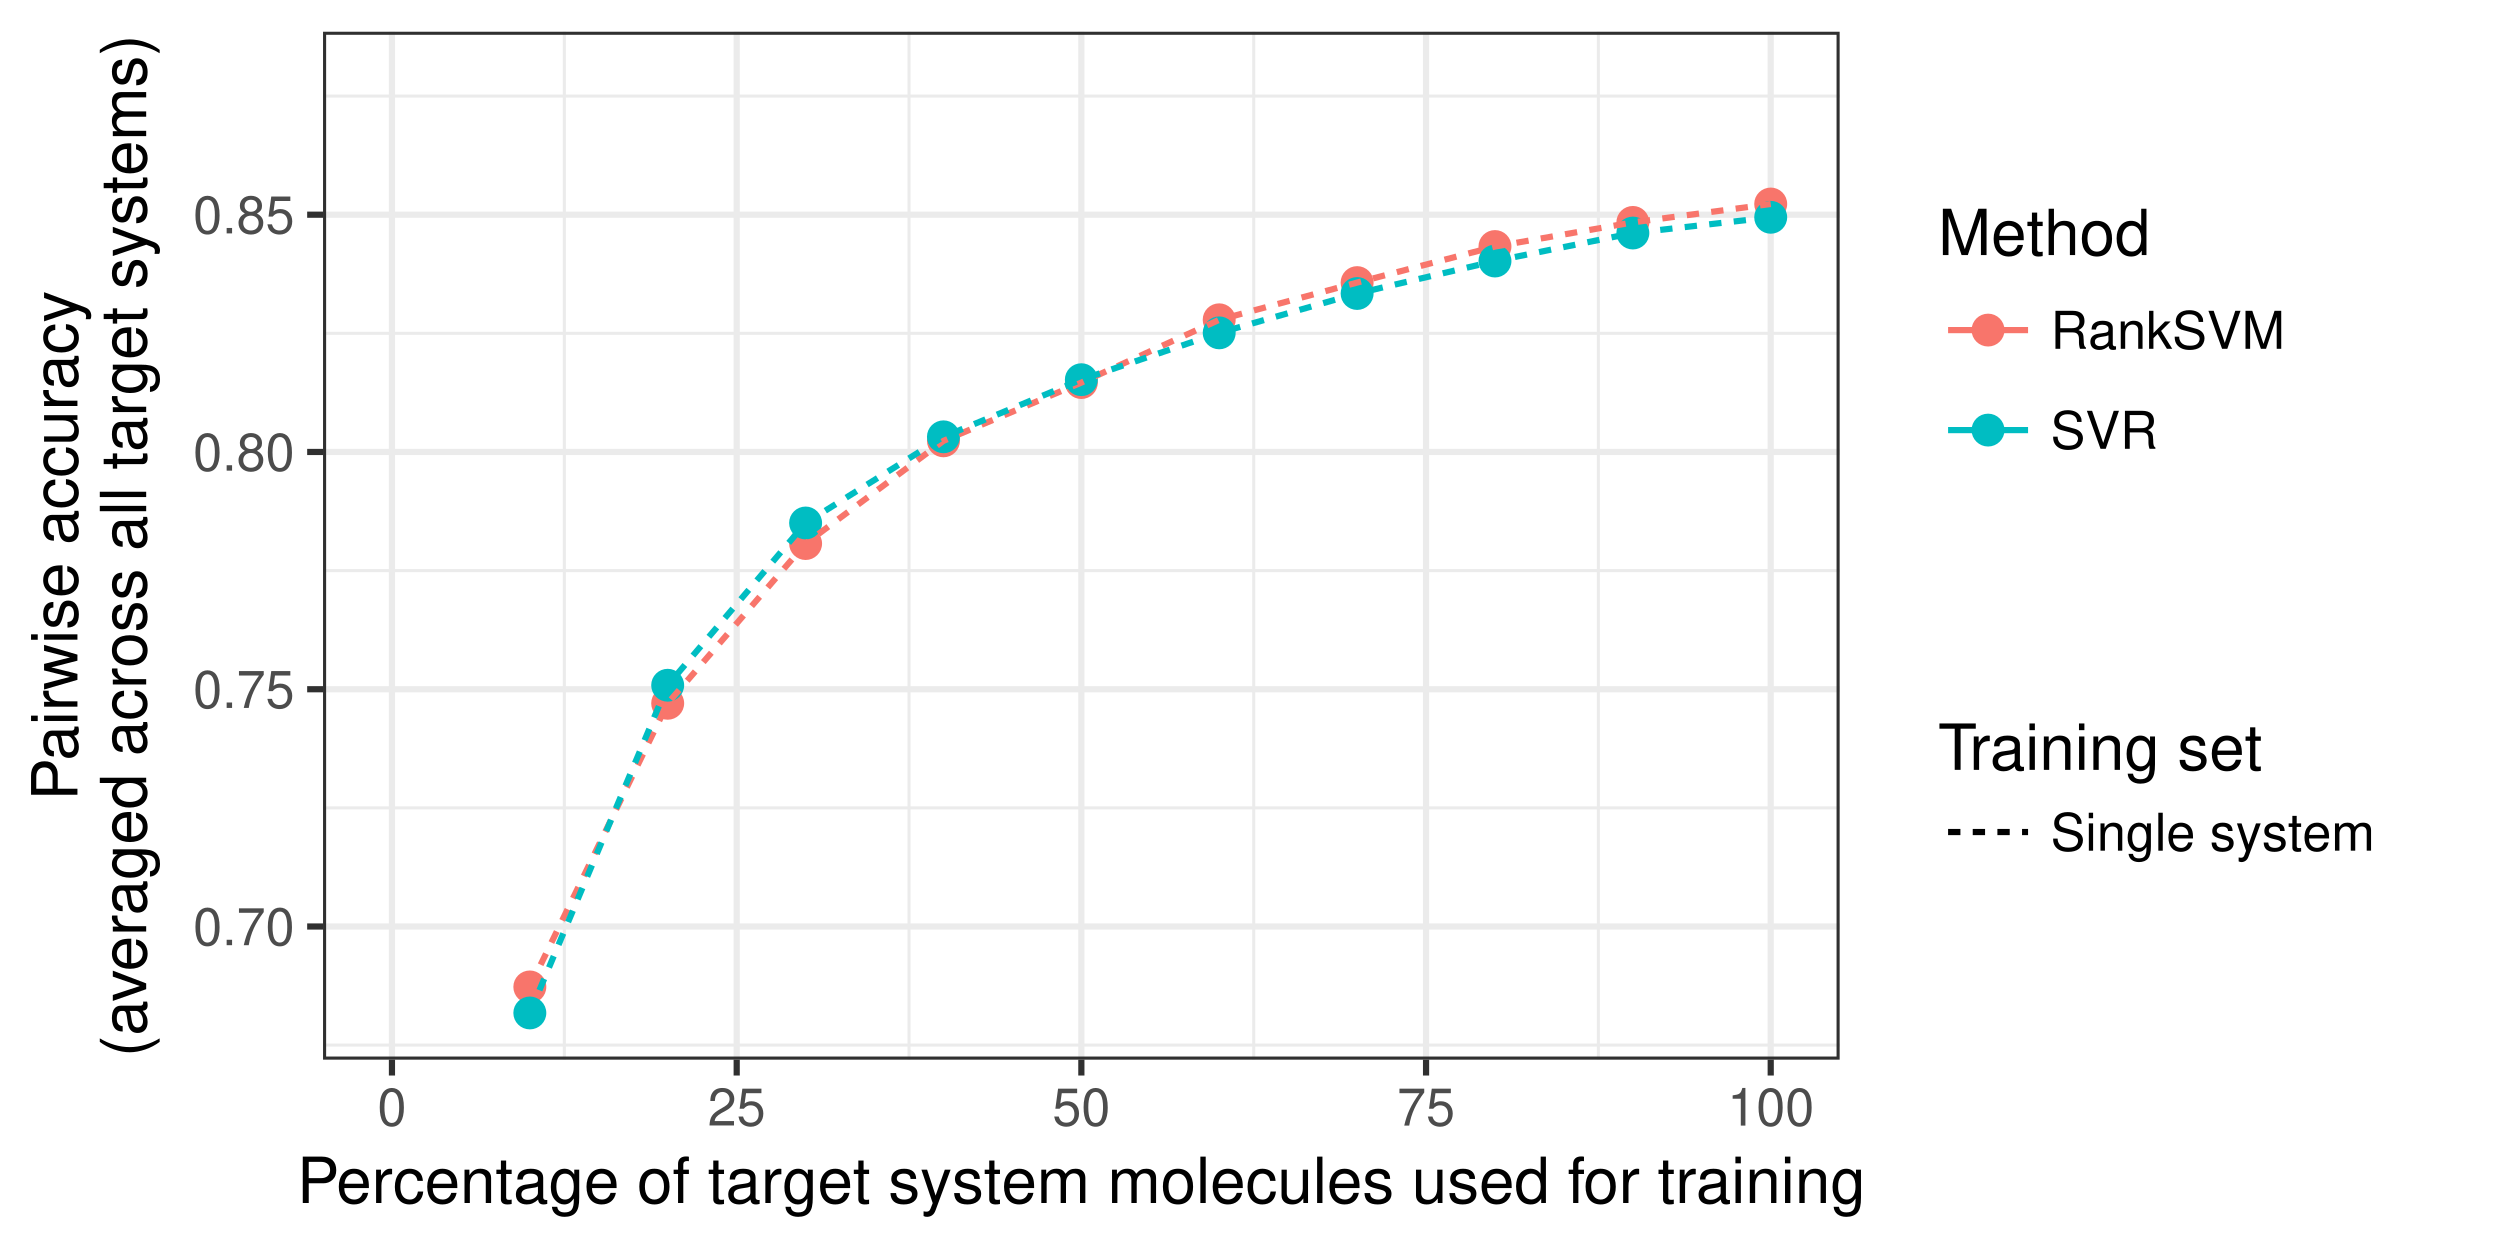 <?xml version="1.0" encoding="UTF-8" standalone="no"?>
<svg
   xmlns:dc="http://purl.org/dc/elements/1.1/"
   xmlns:cc="http://creativecommons.org/ns#"
   xmlns:rdf="http://www.w3.org/1999/02/22-rdf-syntax-ns#"
   xmlns:svg="http://www.w3.org/2000/svg"
   xmlns="http://www.w3.org/2000/svg"
   xmlns:xlink="http://www.w3.org/1999/xlink"
   xmlns:sodipodi="http://sodipodi.sourceforge.net/DTD/sodipodi-0.dtd"
   xmlns:inkscape="http://www.inkscape.org/namespaces/inkscape"
   width="432pt"
   height="216pt"
   viewBox="0 0 432 216"
   version="1.2"
   id="svg18018"
   sodipodi:docname="pwacc_2_only_single_system.svg"
   inkscape:version="0.92.2 2405546, 2018-03-11">
  <sodipodi:namedview
     pagecolor="#ffffff"
     bordercolor="#666666"
     borderopacity="1"
     objecttolerance="10"
     gridtolerance="10"
     guidetolerance="10"
     inkscape:pageopacity="0"
     inkscape:pageshadow="2"
     inkscape:window-width="1916"
     inkscape:window-height="1033"
     id="namedview18020"
     showgrid="false"
     inkscape:zoom="1.2048611"
     inkscape:cx="144.72415"
     inkscape:cy="49.545423"
     inkscape:window-x="0"
     inkscape:window-y="22"
     inkscape:window-maximized="0"
     inkscape:current-layer="svg18018" />
  <defs
     id="defs17183">
    <marker
       inkscape:isstock="true"
       style="overflow:visible"
       id="Arrow1Lstart"
       refX="0.0"
       refY="0.0"
       orient="auto"
       inkscape:stockid="Arrow1Lstart">
      <path
         transform="scale(0.8) translate(12.5,0)"
         style="fill-rule:evenodd;stroke:#000000;stroke-width:1pt;stroke-opacity:1;fill:#000000;fill-opacity:1"
         d="M 0.0,0.0 L 5.0,-5.0 L -12.5,0.0 L 5.0,5.0 L 0.0,0.0 z "
         id="path18588" />
    </marker>
    <marker
       inkscape:isstock="true"
       style="overflow:visible;"
       id="marker18884"
       refX="0.0"
       refY="0.0"
       orient="auto"
       inkscape:stockid="Arrow1Lend">
      <path
         transform="scale(0.8) rotate(180) translate(12.5,0)"
         style="fill-rule:evenodd;stroke:#000000;stroke-width:1pt;stroke-opacity:1;fill:#000000;fill-opacity:1"
         d="M 0.0,0.0 L 5.0,-5.0 L -12.5,0.0 L 5.0,5.0 L 0.0,0.0 z "
         id="path18882" />
    </marker>
    <marker
       inkscape:isstock="true"
       style="overflow:visible;"
       id="Arrow1Lend"
       refX="0.0"
       refY="0.0"
       orient="auto"
       inkscape:stockid="Arrow1Lend">
      <path
         transform="scale(0.8) rotate(180) translate(12.5,0)"
         style="fill-rule:evenodd;stroke:#000000;stroke-width:1pt;stroke-opacity:1;fill:#000000;fill-opacity:1"
         d="M 0.0,0.0 L 5.0,-5.0 L -12.5,0.0 L 5.0,5.0 L 0.0,0.0 z "
         id="path18591" />
    </marker>
    <g
       id="g17121">
      <symbol
         id="glyph0-0"
         overflow="visible">
        <path
           id="path16908"
           d=""
           style="stroke:none;" />
      </symbol>
      <symbol
         id="glyph0-1"
         overflow="visible">
        <path
           id="path16911"
           d="M 2.734 -4.875 C 1.359 -4.875 0.234 -3.766 0.234 -2.391 C 0.234 -1.016 1.359 0.094 2.734 0.094 C 4.094 0.094 5.219 -1.016 5.219 -2.391 C 5.219 -3.766 4.094 -4.875 2.734 -4.875 Z M 2.734 -4.875 "
           style="stroke:none;" />
      </symbol>
      <symbol
         id="glyph1-0"
         overflow="visible">
        <path
           id="path16914"
           d=""
           style="stroke:none;" />
      </symbol>
      <symbol
         id="glyph1-1"
         overflow="visible">
        <path
           id="path16917"
           d="M 2.469 -6.5 C 1.875 -6.5 1.344 -6.234 1.016 -5.797 C 0.594 -5.219 0.391 -4.359 0.391 -3.156 C 0.391 -0.953 1.109 0.203 2.469 0.203 C 3.828 0.203 4.562 -0.953 4.562 -3.094 C 4.562 -4.359 4.359 -5.203 3.938 -5.797 C 3.609 -6.25 3.078 -6.5 2.469 -6.5 Z M 2.469 -5.812 C 3.328 -5.812 3.75 -4.938 3.75 -3.172 C 3.75 -1.312 3.344 -0.453 2.453 -0.453 C 1.625 -0.453 1.203 -1.344 1.203 -3.141 C 1.203 -4.938 1.625 -5.812 2.469 -5.812 Z M 2.469 -5.812 "
           style="stroke:none;" />
      </symbol>
      <symbol
         id="glyph1-2"
         overflow="visible">
        <path
           id="path16920"
           d="M 1.719 -0.938 L 0.781 -0.938 L 0.781 0 L 1.719 0 Z M 1.719 -0.938 "
           style="stroke:none;" />
      </symbol>
      <symbol
         id="glyph1-3"
         overflow="visible">
        <path
           id="path16923"
           d="M 4.688 -6.375 L 0.406 -6.375 L 0.406 -5.594 L 3.859 -5.594 C 2.344 -3.422 1.719 -2.094 1.234 0 L 2.094 0 C 2.438 -2.047 3.234 -3.797 4.688 -5.719 Z M 4.688 -6.375 "
           style="stroke:none;" />
      </symbol>
      <symbol
         id="glyph1-4"
         overflow="visible">
        <path
           id="path16926"
           d="M 4.281 -6.375 L 0.984 -6.375 L 0.516 -2.906 L 1.234 -2.906 C 1.609 -3.344 1.922 -3.5 2.422 -3.5 C 3.281 -3.5 3.812 -2.922 3.812 -1.969 C 3.812 -1.047 3.281 -0.5 2.406 -0.5 C 1.719 -0.5 1.297 -0.844 1.109 -1.562 L 0.312 -1.562 C 0.422 -1.047 0.516 -0.797 0.703 -0.562 C 1.062 -0.078 1.703 0.203 2.438 0.203 C 3.719 0.203 4.609 -0.734 4.609 -2.078 C 4.609 -3.344 3.781 -4.203 2.562 -4.203 C 2.109 -4.203 1.75 -4.094 1.375 -3.812 L 1.625 -5.594 L 4.281 -5.594 Z M 4.281 -6.375 "
           style="stroke:none;" />
      </symbol>
      <symbol
         id="glyph1-5"
         overflow="visible">
        <path
           id="path16929"
           d="M 3.516 -3.422 C 4.188 -3.828 4.391 -4.156 4.391 -4.766 C 4.391 -5.797 3.609 -6.5 2.469 -6.5 C 1.344 -6.5 0.562 -5.797 0.562 -4.781 C 0.562 -4.156 0.766 -3.844 1.422 -3.422 C 0.688 -3.062 0.328 -2.531 0.328 -1.812 C 0.328 -0.625 1.203 0.203 2.469 0.203 C 3.734 0.203 4.609 -0.625 4.609 -1.812 C 4.609 -2.531 4.25 -3.062 3.516 -3.422 Z M 2.469 -5.812 C 3.156 -5.812 3.578 -5.406 3.578 -4.75 C 3.578 -4.141 3.141 -3.734 2.469 -3.734 C 1.797 -3.734 1.375 -4.141 1.375 -4.766 C 1.375 -5.406 1.797 -5.812 2.469 -5.812 Z M 2.469 -3.062 C 3.266 -3.062 3.812 -2.547 3.812 -1.797 C 3.812 -1.016 3.281 -0.5 2.453 -0.5 C 1.688 -0.5 1.141 -1.031 1.141 -1.781 C 1.141 -2.562 1.672 -3.062 2.469 -3.062 Z M 2.469 -3.062 "
           style="stroke:none;" />
      </symbol>
      <symbol
         id="glyph1-6"
         overflow="visible">
        <path
           id="path16932"
           d="M 4.547 -0.781 L 1.203 -0.781 C 1.281 -1.328 1.562 -1.672 2.344 -2.141 L 3.25 -2.641 C 4.141 -3.141 4.594 -3.812 4.594 -4.609 C 4.594 -5.141 4.391 -5.656 4 -6 C 3.625 -6.344 3.156 -6.5 2.562 -6.5 C 1.75 -6.5 1.141 -6.219 0.797 -5.656 C 0.562 -5.312 0.469 -4.906 0.453 -4.25 L 1.234 -4.25 C 1.266 -4.703 1.328 -4.953 1.438 -5.172 C 1.641 -5.578 2.047 -5.812 2.531 -5.812 C 3.25 -5.812 3.781 -5.297 3.781 -4.594 C 3.781 -4.062 3.484 -3.625 2.922 -3.297 L 2.094 -2.812 C 0.766 -2.047 0.375 -1.438 0.312 -0.016 L 4.547 -0.016 Z M 4.547 -0.781 "
           style="stroke:none;" />
      </symbol>
      <symbol
         id="glyph1-7"
         overflow="visible">
        <path
           id="path16935"
           d="M 2.328 -4.641 L 2.328 0 L 3.125 0 L 3.125 -6.5 L 2.594 -6.5 C 2.328 -5.516 2.141 -5.375 0.922 -5.219 L 0.922 -4.641 Z M 2.328 -4.641 "
           style="stroke:none;" />
      </symbol>
      <symbol
         id="glyph1-8"
         overflow="visible">
        <path
           id="path16938"
           d="M 1.672 -2.828 L 3.828 -2.828 C 4.578 -2.828 4.906 -2.469 4.906 -1.656 L 4.906 -1.078 C 4.906 -0.672 4.984 -0.266 5.094 0 L 6.109 0 L 6.109 -0.203 C 5.797 -0.422 5.734 -0.656 5.719 -1.531 C 5.703 -2.609 5.531 -2.938 4.828 -3.234 C 5.562 -3.609 5.859 -4.047 5.859 -4.812 C 5.859 -5.938 5.156 -6.562 3.859 -6.562 L 0.844 -6.562 L 0.844 0 L 1.672 0 Z M 1.672 -3.562 L 1.672 -5.828 L 3.703 -5.828 C 4.172 -5.828 4.438 -5.75 4.641 -5.578 C 4.875 -5.375 4.984 -5.078 4.984 -4.703 C 4.984 -3.922 4.594 -3.562 3.703 -3.562 Z M 1.672 -3.562 "
           style="stroke:none;" />
      </symbol>
      <symbol
         id="glyph1-9"
         overflow="visible">
        <path
           id="path16941"
           d="M 4.812 -0.438 C 4.734 -0.422 4.703 -0.422 4.656 -0.422 C 4.391 -0.422 4.25 -0.562 4.25 -0.797 L 4.25 -3.562 C 4.25 -4.406 3.641 -4.844 2.469 -4.844 C 1.781 -4.844 1.234 -4.656 0.906 -4.297 C 0.688 -4.062 0.609 -3.781 0.578 -3.328 L 1.344 -3.328 C 1.406 -3.891 1.75 -4.156 2.453 -4.156 C 3.125 -4.156 3.5 -3.906 3.5 -3.453 L 3.5 -3.266 C 3.484 -2.938 3.328 -2.812 2.719 -2.734 C 1.656 -2.594 1.5 -2.562 1.203 -2.453 C 0.656 -2.219 0.375 -1.797 0.375 -1.188 C 0.375 -0.328 0.969 0.203 1.922 0.203 C 2.516 0.203 3 0 3.531 -0.484 C 3.578 0 3.812 0.203 4.297 0.203 C 4.469 0.203 4.562 0.188 4.812 0.125 Z M 3.5 -1.484 C 3.5 -1.234 3.422 -1.078 3.203 -0.875 C 2.891 -0.594 2.531 -0.453 2.094 -0.453 C 1.5 -0.453 1.156 -0.734 1.156 -1.203 C 1.156 -1.703 1.484 -1.953 2.297 -2.062 C 3.094 -2.172 3.25 -2.219 3.5 -2.328 Z M 3.5 -1.484 "
           style="stroke:none;" />
      </symbol>
      <symbol
         id="glyph1-10"
         overflow="visible">
        <path
           id="path16944"
           d="M 0.625 -4.719 L 0.625 0 L 1.391 0 L 1.391 -2.594 C 1.391 -3.562 1.891 -4.188 2.656 -4.188 C 3.266 -4.188 3.641 -3.828 3.641 -3.266 L 3.641 0 L 4.391 0 L 4.391 -3.562 C 4.391 -4.344 3.797 -4.844 2.891 -4.844 C 2.188 -4.844 1.734 -4.578 1.328 -3.922 L 1.328 -4.719 Z M 0.625 -4.719 "
           style="stroke:none;" />
      </symbol>
      <symbol
         id="glyph1-11"
         overflow="visible">
        <path
           id="path16947"
           d="M 1.266 -6.562 L 0.516 -6.562 L 0.516 0 L 1.266 0 L 1.266 -1.844 L 2 -2.562 L 3.594 0 L 4.516 0 L 2.594 -3.094 L 4.234 -4.719 L 3.266 -4.719 L 1.266 -2.719 Z M 1.266 -6.562 "
           style="stroke:none;" />
      </symbol>
      <symbol
         id="glyph1-12"
         overflow="visible">
        <path
           id="path16950"
           d="M 5.359 -4.641 C 5.359 -5.078 5.344 -5.219 5.188 -5.516 C 4.828 -6.266 4.062 -6.672 2.969 -6.672 C 1.516 -6.672 0.625 -5.938 0.625 -4.75 C 0.625 -3.938 1.047 -3.438 1.922 -3.219 L 3.547 -2.781 C 4.391 -2.562 4.75 -2.234 4.75 -1.719 C 4.75 -1.375 4.562 -1.016 4.281 -0.812 C 4.016 -0.625 3.609 -0.531 3.078 -0.531 C 2.359 -0.531 1.875 -0.703 1.562 -1.078 C 1.328 -1.375 1.219 -1.688 1.219 -2.094 L 0.438 -2.094 C 0.438 -1.484 0.562 -1.094 0.812 -0.734 C 1.266 -0.109 2.031 0.203 3.031 0.203 C 3.812 0.203 4.453 0.031 4.875 -0.297 C 5.312 -0.641 5.594 -1.234 5.594 -1.797 C 5.594 -2.609 5.078 -3.203 4.188 -3.453 L 2.547 -3.891 C 1.75 -4.109 1.469 -4.359 1.469 -4.859 C 1.469 -5.531 2.047 -5.969 2.938 -5.969 C 3.984 -5.969 4.562 -5.5 4.578 -4.641 Z M 5.359 -4.641 "
           style="stroke:none;" />
      </symbol>
      <symbol
         id="glyph1-13"
         overflow="visible">
        <path
           id="path16953"
           d="M 3.531 0 L 5.812 -6.562 L 4.906 -6.562 L 3.094 -1.016 L 1.172 -6.562 L 0.266 -6.562 L 2.625 0 Z M 3.531 0 "
           style="stroke:none;" />
      </symbol>
      <symbol
         id="glyph1-14"
         overflow="visible">
        <path
           id="path16956"
           d="M 4.219 0 L 6.062 -5.5 L 6.062 0 L 6.844 0 L 6.844 -6.562 L 5.688 -6.562 L 3.781 -0.844 L 1.844 -6.562 L 0.672 -6.562 L 0.672 0 L 1.469 0 L 1.469 -5.5 L 3.328 0 Z M 4.219 0 "
           style="stroke:none;" />
      </symbol>
      <symbol
         id="glyph1-15"
         overflow="visible">
        <path
           id="path16959"
           d="M 4.344 0 L 4.344 -4.719 L 3.594 -4.719 L 3.594 -2.047 C 3.594 -1.078 3.094 -0.453 2.297 -0.453 C 1.703 -0.453 1.328 -0.812 1.328 -1.375 L 1.328 -4.719 L 0.578 -4.719 L 0.578 -1.078 C 0.578 -0.297 1.172 0.203 2.094 0.203 C 2.781 0.203 3.219 -0.031 3.656 -0.656 L 3.656 0 Z M 4.344 0 "
           style="stroke:none;" />
      </symbol>
      <symbol
         id="glyph1-16"
         overflow="visible">
        <path
           id="path16962"
           d="M 1.375 -6.562 L 0.609 -6.562 L 0.609 0 L 1.375 0 Z M 1.375 -6.562 "
           style="stroke:none;" />
      </symbol>
      <symbol
         id="glyph1-17"
         overflow="visible">
        <path
           id="path16965"
           d="M 2.281 -4.719 L 1.516 -4.719 L 1.516 -6.016 L 0.766 -6.016 L 0.766 -4.719 L 0.125 -4.719 L 0.125 -4.109 L 0.766 -4.109 L 0.766 -0.547 C 0.766 -0.047 1.094 0.203 1.672 0.203 C 1.875 0.203 2.031 0.188 2.281 0.141 L 2.281 -0.484 C 2.172 -0.453 2.078 -0.453 1.922 -0.453 C 1.609 -0.453 1.516 -0.547 1.516 -0.875 L 1.516 -4.109 L 2.281 -4.109 Z M 2.281 -4.719 "
           style="stroke:none;" />
      </symbol>
      <symbol
         id="glyph1-18"
         overflow="visible">
        <path
           id="path16968"
           d="M 1.344 -4.719 L 0.609 -4.719 L 0.609 0 L 1.344 0 Z M 1.344 -6.562 L 0.594 -6.562 L 0.594 -5.609 L 1.344 -5.609 Z M 1.344 -6.562 "
           style="stroke:none;" />
      </symbol>
      <symbol
         id="glyph1-19"
         overflow="visible">
        <path
           id="path16971"
           d="M 0.484 1.969 L 1.234 1.969 L 1.234 -0.5 C 1.641 -0.016 2.078 0.203 2.688 0.203 C 3.922 0.203 4.703 -0.781 4.703 -2.281 C 4.703 -3.859 3.938 -4.844 2.688 -4.844 C 2.047 -4.844 1.531 -4.562 1.172 -4 L 1.172 -4.719 L 0.484 -4.719 Z M 2.562 -4.156 C 3.391 -4.156 3.922 -3.422 3.922 -2.297 C 3.922 -1.219 3.375 -0.5 2.562 -0.5 C 1.75 -0.5 1.234 -1.219 1.234 -2.328 C 1.234 -3.422 1.75 -4.156 2.562 -4.156 Z M 2.562 -4.156 "
           style="stroke:none;" />
      </symbol>
      <symbol
         id="glyph1-20"
         overflow="visible">
        <path
           id="path16974"
           d="M 4.609 -2.109 C 4.609 -2.828 4.562 -3.266 4.422 -3.609 C 4.125 -4.391 3.406 -4.844 2.516 -4.844 C 1.203 -4.844 0.359 -3.859 0.359 -2.297 C 0.359 -0.734 1.172 0.203 2.5 0.203 C 3.578 0.203 4.328 -0.406 4.516 -1.438 L 3.766 -1.438 C 3.562 -0.812 3.125 -0.484 2.531 -0.484 C 2.047 -0.484 1.641 -0.703 1.391 -1.094 C 1.219 -1.375 1.156 -1.641 1.141 -2.109 Z M 1.156 -2.719 C 1.219 -3.594 1.75 -4.156 2.516 -4.156 C 3.281 -4.156 3.812 -3.562 3.812 -2.719 Z M 1.156 -2.719 "
           style="stroke:none;" />
      </symbol>
      <symbol
         id="glyph1-21"
         overflow="visible">
        <path
           id="path16977"
           d=""
           style="stroke:none;" />
      </symbol>
      <symbol
         id="glyph1-22"
         overflow="visible">
        <path
           id="path16980"
           d="M 3.938 -3.406 C 3.938 -4.328 3.328 -4.844 2.234 -4.844 C 1.141 -4.844 0.422 -4.281 0.422 -3.406 C 0.422 -2.672 0.797 -2.328 1.922 -2.047 L 2.625 -1.875 C 3.141 -1.75 3.344 -1.562 3.344 -1.234 C 3.344 -0.781 2.906 -0.484 2.25 -0.484 C 1.844 -0.484 1.5 -0.609 1.312 -0.797 C 1.203 -0.938 1.141 -1.078 1.094 -1.406 L 0.312 -1.406 C 0.344 -0.312 0.953 0.203 2.188 0.203 C 3.375 0.203 4.125 -0.375 4.125 -1.281 C 4.125 -1.984 3.734 -2.375 2.797 -2.594 L 2.078 -2.766 C 1.469 -2.922 1.203 -3.109 1.203 -3.453 C 1.203 -3.891 1.594 -4.156 2.203 -4.156 C 2.812 -4.156 3.125 -3.891 3.156 -3.406 Z M 3.938 -3.406 "
           style="stroke:none;" />
      </symbol>
      <symbol
         id="glyph1-23"
         overflow="visible">
        <path
           id="path16983"
           d="M 3.484 -4.719 L 2.188 -1.047 L 0.984 -4.719 L 0.188 -4.719 L 1.766 0.016 L 1.484 0.766 C 1.359 1.094 1.203 1.219 0.875 1.219 C 0.75 1.219 0.641 1.203 0.484 1.172 L 0.484 1.844 C 0.641 1.922 0.797 1.969 0.984 1.969 C 1.234 1.969 1.5 1.875 1.688 1.734 C 1.922 1.562 2.062 1.375 2.203 0.984 L 4.297 -4.719 Z M 3.484 -4.719 "
           style="stroke:none;" />
      </symbol>
      <symbol
         id="glyph1-24"
         overflow="visible">
        <path
           id="path16986"
           d="M 0.625 -4.719 L 0.625 0 L 1.391 0 L 1.391 -2.969 C 1.391 -3.641 1.875 -4.188 2.5 -4.188 C 3.047 -4.188 3.359 -3.859 3.359 -3.25 L 3.359 0 L 4.125 0 L 4.125 -2.969 C 4.125 -3.641 4.609 -4.188 5.234 -4.188 C 5.781 -4.188 6.109 -3.844 6.109 -3.25 L 6.109 0 L 6.859 0 L 6.859 -3.531 C 6.859 -4.391 6.375 -4.844 5.484 -4.844 C 4.859 -4.844 4.484 -4.656 4.047 -4.125 C 3.766 -4.641 3.391 -4.844 2.766 -4.844 C 2.141 -4.844 1.719 -4.609 1.328 -4.047 L 1.328 -4.719 Z M 0.625 -4.719 "
           style="stroke:none;" />
      </symbol>
      <symbol
         id="glyph1-25"
         overflow="visible">
        <path
           id="path16989"
           d="M 3.641 -4.719 L 3.641 -4.031 C 3.266 -4.594 2.844 -4.844 2.25 -4.844 C 1.109 -4.844 0.312 -3.781 0.312 -2.281 C 0.312 -1.484 0.5 -0.906 0.906 -0.438 C 1.266 -0.016 1.703 0.203 2.203 0.203 C 2.766 0.203 3.172 -0.047 3.562 -0.641 L 3.562 -0.391 C 3.562 0.859 3.219 1.328 2.281 1.328 C 1.641 1.328 1.312 1.078 1.234 0.547 L 0.469 0.547 C 0.547 1.406 1.234 1.969 2.266 1.969 C 2.953 1.969 3.531 1.734 3.828 1.359 C 4.188 0.922 4.328 0.328 4.328 -0.781 L 4.328 -4.719 Z M 2.328 -4.156 C 3.109 -4.156 3.562 -3.484 3.562 -2.297 C 3.562 -1.156 3.109 -0.484 2.328 -0.484 C 1.547 -0.484 1.094 -1.156 1.094 -2.328 C 1.094 -3.469 1.547 -4.156 2.328 -4.156 Z M 2.328 -4.156 "
           style="stroke:none;" />
      </symbol>
      <symbol
         id="glyph2-0"
         overflow="visible">
        <path
           id="path16992"
           d=""
           style="stroke:none;" />
      </symbol>
      <symbol
         id="glyph2-1"
         overflow="visible">
        <path
           id="path16995"
           d="M 2.031 -3.406 L 4.547 -3.406 C 5.172 -3.406 5.672 -3.594 6.094 -3.969 C 6.578 -4.406 6.781 -4.922 6.781 -5.672 C 6.781 -7.172 5.891 -8.016 4.312 -8.016 L 1 -8.016 L 1 0 L 2.031 0 Z M 2.031 -4.297 L 2.031 -7.109 L 4.156 -7.109 C 5.141 -7.109 5.719 -6.594 5.719 -5.703 C 5.719 -4.828 5.141 -4.297 4.156 -4.297 Z M 2.031 -4.297 "
           style="stroke:none;" />
      </symbol>
      <symbol
         id="glyph2-2"
         overflow="visible">
        <path
           id="path16998"
           d="M 5.641 -2.578 C 5.641 -3.453 5.578 -3.984 5.406 -4.406 C 5.031 -5.359 4.156 -5.922 3.078 -5.922 C 1.469 -5.922 0.438 -4.703 0.438 -2.812 C 0.438 -0.906 1.438 0.25 3.062 0.25 C 4.375 0.25 5.297 -0.5 5.516 -1.75 L 4.594 -1.75 C 4.344 -0.984 3.828 -0.594 3.094 -0.594 C 2.516 -0.594 2.016 -0.859 1.703 -1.344 C 1.484 -1.672 1.406 -2 1.391 -2.578 Z M 1.422 -3.328 C 1.5 -4.391 2.141 -5.078 3.062 -5.078 C 4 -5.078 4.656 -4.359 4.656 -3.328 Z M 1.422 -3.328 "
           style="stroke:none;" />
      </symbol>
      <symbol
         id="glyph2-3"
         overflow="visible">
        <path
           id="path17001"
           d="M 0.766 -5.766 L 0.766 0 L 1.688 0 L 1.688 -2.984 C 1.688 -4.375 2.266 -5 3.531 -4.969 L 3.531 -5.891 C 3.375 -5.922 3.281 -5.922 3.172 -5.922 C 2.578 -5.922 2.141 -5.578 1.609 -4.719 L 1.609 -5.766 Z M 0.766 -5.766 "
           style="stroke:none;" />
      </symbol>
      <symbol
         id="glyph2-4"
         overflow="visible">
        <path
           id="path17004"
           d="M 5.188 -3.828 C 5.141 -4.391 5.016 -4.75 4.797 -5.078 C 4.406 -5.609 3.703 -5.922 2.906 -5.922 C 1.344 -5.922 0.344 -4.703 0.344 -2.781 C 0.344 -0.922 1.328 0.25 2.891 0.25 C 4.266 0.25 5.141 -0.578 5.25 -1.984 L 4.328 -1.984 C 4.172 -1.062 3.703 -0.594 2.922 -0.594 C 1.906 -0.594 1.297 -1.422 1.297 -2.781 C 1.297 -4.219 1.891 -5.078 2.891 -5.078 C 3.656 -5.078 4.141 -4.625 4.25 -3.828 Z M 5.188 -3.828 "
           style="stroke:none;" />
      </symbol>
      <symbol
         id="glyph2-5"
         overflow="visible">
        <path
           id="path17007"
           d="M 0.766 -5.766 L 0.766 0 L 1.688 0 L 1.688 -3.172 C 1.688 -4.359 2.312 -5.125 3.25 -5.125 C 3.984 -5.125 4.438 -4.688 4.438 -4 L 4.438 0 L 5.359 0 L 5.359 -4.359 C 5.359 -5.312 4.641 -5.922 3.531 -5.922 C 2.672 -5.922 2.125 -5.594 1.609 -4.797 L 1.609 -5.766 Z M 0.766 -5.766 "
           style="stroke:none;" />
      </symbol>
      <symbol
         id="glyph2-6"
         overflow="visible">
        <path
           id="path17010"
           d="M 2.797 -5.766 L 1.844 -5.766 L 1.844 -7.344 L 0.938 -7.344 L 0.938 -5.766 L 0.156 -5.766 L 0.156 -5.016 L 0.938 -5.016 L 0.938 -0.656 C 0.938 -0.062 1.328 0.25 2.047 0.25 C 2.281 0.25 2.484 0.234 2.797 0.172 L 2.797 -0.594 C 2.656 -0.562 2.547 -0.547 2.359 -0.547 C 1.953 -0.547 1.844 -0.656 1.844 -1.062 L 1.844 -5.016 L 2.797 -5.016 Z M 2.797 -5.766 "
           style="stroke:none;" />
      </symbol>
      <symbol
         id="glyph2-7"
         overflow="visible">
        <path
           id="path17013"
           d="M 5.891 -0.531 C 5.781 -0.516 5.734 -0.516 5.688 -0.516 C 5.375 -0.516 5.188 -0.688 5.188 -0.969 L 5.188 -4.359 C 5.188 -5.375 4.438 -5.922 3.031 -5.922 C 2.172 -5.922 1.5 -5.688 1.109 -5.266 C 0.844 -4.969 0.734 -4.625 0.719 -4.062 L 1.641 -4.062 C 1.719 -4.766 2.141 -5.078 2.984 -5.078 C 3.828 -5.078 4.281 -4.781 4.281 -4.219 L 4.281 -3.984 C 4.266 -3.594 4.062 -3.438 3.328 -3.344 C 2.031 -3.172 1.828 -3.141 1.469 -2.984 C 0.797 -2.703 0.469 -2.203 0.469 -1.453 C 0.469 -0.406 1.188 0.25 2.359 0.25 C 3.078 0.25 3.656 0 4.312 -0.594 C 4.375 0 4.656 0.25 5.266 0.25 C 5.453 0.25 5.578 0.234 5.891 0.156 Z M 4.281 -1.812 C 4.281 -1.5 4.188 -1.312 3.922 -1.062 C 3.547 -0.719 3.094 -0.547 2.547 -0.547 C 1.844 -0.547 1.422 -0.891 1.422 -1.469 C 1.422 -2.078 1.812 -2.391 2.812 -2.531 C 3.781 -2.656 3.969 -2.703 4.281 -2.844 Z M 4.281 -1.812 "
           style="stroke:none;" />
      </symbol>
      <symbol
         id="glyph2-8"
         overflow="visible">
        <path
           id="path17016"
           d="M 4.438 -5.766 L 4.438 -4.922 C 3.984 -5.625 3.469 -5.922 2.75 -5.922 C 1.359 -5.922 0.391 -4.625 0.391 -2.781 C 0.391 -1.812 0.609 -1.109 1.109 -0.531 C 1.547 -0.016 2.094 0.25 2.688 0.25 C 3.375 0.25 3.875 -0.062 4.359 -0.781 L 4.359 -0.484 C 4.359 1.062 3.922 1.625 2.781 1.625 C 2 1.625 1.594 1.312 1.5 0.656 L 0.578 0.656 C 0.656 1.734 1.5 2.391 2.766 2.391 C 3.609 2.391 4.312 2.125 4.688 1.656 C 5.125 1.125 5.297 0.406 5.297 -0.953 L 5.297 -5.766 Z M 2.844 -5.078 C 3.812 -5.078 4.359 -4.266 4.359 -2.812 C 4.359 -1.406 3.797 -0.594 2.844 -0.594 C 1.891 -0.594 1.344 -1.422 1.344 -2.844 C 1.344 -4.25 1.891 -5.078 2.844 -5.078 Z M 2.844 -5.078 "
           style="stroke:none;" />
      </symbol>
      <symbol
         id="glyph2-9"
         overflow="visible">
        <path
           id="path17019"
           d=""
           style="stroke:none;" />
      </symbol>
      <symbol
         id="glyph2-10"
         overflow="visible">
        <path
           id="path17022"
           d="M 2.984 -5.922 C 1.359 -5.922 0.391 -4.781 0.391 -2.844 C 0.391 -0.891 1.359 0.25 3 0.25 C 4.625 0.25 5.609 -0.906 5.609 -2.797 C 5.609 -4.797 4.656 -5.922 2.984 -5.922 Z M 3 -5.078 C 4.031 -5.078 4.656 -4.234 4.656 -2.812 C 4.656 -1.438 4.016 -0.594 3 -0.594 C 1.984 -0.594 1.359 -1.438 1.359 -2.844 C 1.359 -4.234 1.984 -5.078 3 -5.078 Z M 3 -5.078 "
           style="stroke:none;" />
      </symbol>
      <symbol
         id="glyph2-11"
         overflow="visible">
        <path
           id="path17025"
           d="M 2.844 -5.766 L 1.875 -5.766 L 1.875 -6.672 C 1.875 -7.047 2.094 -7.25 2.516 -7.25 C 2.594 -7.25 2.625 -7.25 2.844 -7.234 L 2.844 -8 C 2.625 -8.047 2.516 -8.047 2.328 -8.047 C 1.469 -8.047 0.969 -7.562 0.969 -6.75 L 0.969 -5.766 L 0.203 -5.766 L 0.203 -5.016 L 0.969 -5.016 L 0.969 0 L 1.875 0 L 1.875 -5.016 L 2.844 -5.016 Z M 2.844 -5.766 "
           style="stroke:none;" />
      </symbol>
      <symbol
         id="glyph2-12"
         overflow="visible">
        <path
           id="path17028"
           d="M 4.812 -4.156 C 4.812 -5.297 4.062 -5.922 2.734 -5.922 C 1.391 -5.922 0.516 -5.234 0.516 -4.172 C 0.516 -3.266 0.984 -2.844 2.344 -2.516 L 3.203 -2.297 C 3.844 -2.141 4.094 -1.906 4.094 -1.5 C 4.094 -0.953 3.547 -0.594 2.75 -0.594 C 2.25 -0.594 1.844 -0.734 1.609 -0.984 C 1.469 -1.141 1.391 -1.312 1.344 -1.719 L 0.375 -1.719 C 0.422 -0.391 1.172 0.25 2.672 0.25 C 4.125 0.25 5.047 -0.469 5.047 -1.578 C 5.047 -2.438 4.562 -2.906 3.422 -3.172 L 2.547 -3.391 C 1.797 -3.562 1.469 -3.812 1.469 -4.219 C 1.469 -4.75 1.953 -5.078 2.688 -5.078 C 3.438 -5.078 3.828 -4.766 3.844 -4.156 Z M 4.812 -4.156 "
           style="stroke:none;" />
      </symbol>
      <symbol
         id="glyph2-13"
         overflow="visible">
        <path
           id="path17031"
           d="M 4.266 -5.766 L 2.672 -1.281 L 1.203 -5.766 L 0.219 -5.766 L 2.172 0.016 L 1.812 0.938 C 1.656 1.344 1.469 1.5 1.078 1.5 C 0.922 1.5 0.797 1.469 0.594 1.438 L 0.594 2.25 C 0.781 2.359 0.969 2.391 1.203 2.391 C 1.5 2.391 1.828 2.297 2.062 2.125 C 2.359 1.906 2.516 1.672 2.688 1.203 L 5.266 -5.766 Z M 4.266 -5.766 "
           style="stroke:none;" />
      </symbol>
      <symbol
         id="glyph2-14"
         overflow="visible">
        <path
           id="path17034"
           d="M 0.766 -5.766 L 0.766 0 L 1.688 0 L 1.688 -3.625 C 1.688 -4.453 2.297 -5.125 3.047 -5.125 C 3.734 -5.125 4.109 -4.703 4.109 -3.969 L 4.109 0 L 5.031 0 L 5.031 -3.625 C 5.031 -4.453 5.641 -5.125 6.391 -5.125 C 7.062 -5.125 7.453 -4.703 7.453 -3.969 L 7.453 0 L 8.375 0 L 8.375 -4.328 C 8.375 -5.359 7.781 -5.922 6.703 -5.922 C 5.938 -5.922 5.484 -5.703 4.938 -5.047 C 4.594 -5.672 4.141 -5.922 3.391 -5.922 C 2.625 -5.922 2.094 -5.641 1.609 -4.953 L 1.609 -5.766 Z M 0.766 -5.766 "
           style="stroke:none;" />
      </symbol>
      <symbol
         id="glyph2-15"
         overflow="visible">
        <path
           id="path17037"
           d="M 1.672 -8.016 L 0.75 -8.016 L 0.75 0 L 1.672 0 Z M 1.672 -8.016 "
           style="stroke:none;" />
      </symbol>
      <symbol
         id="glyph2-16"
         overflow="visible">
        <path
           id="path17040"
           d="M 5.297 0 L 5.297 -5.766 L 4.391 -5.766 L 4.391 -2.5 C 4.391 -1.312 3.766 -0.547 2.812 -0.547 C 2.094 -0.547 1.625 -0.984 1.625 -1.688 L 1.625 -5.766 L 0.719 -5.766 L 0.719 -1.312 C 0.719 -0.359 1.438 0.25 2.547 0.25 C 3.406 0.25 3.938 -0.047 4.484 -0.797 L 4.484 0 Z M 5.297 0 "
           style="stroke:none;" />
      </symbol>
      <symbol
         id="glyph2-17"
         overflow="visible">
        <path
           id="path17043"
           d="M 5.438 -8.016 L 4.531 -8.016 L 4.531 -5.031 C 4.141 -5.625 3.531 -5.922 2.766 -5.922 C 1.266 -5.922 0.281 -4.734 0.281 -2.891 C 0.281 -0.953 1.234 0.25 2.797 0.25 C 3.594 0.25 4.141 -0.047 4.625 -0.766 L 4.625 0 L 5.438 0 Z M 2.922 -5.078 C 3.906 -5.078 4.531 -4.203 4.531 -2.812 C 4.531 -1.484 3.891 -0.609 2.922 -0.609 C 1.906 -0.609 1.25 -1.5 1.25 -2.844 C 1.25 -4.188 1.906 -5.078 2.922 -5.078 Z M 2.922 -5.078 "
           style="stroke:none;" />
      </symbol>
      <symbol
         id="glyph2-18"
         overflow="visible">
        <path
           id="path17046"
           d="M 1.656 -5.766 L 0.734 -5.766 L 0.734 0 L 1.656 0 Z M 1.656 -8.016 L 0.719 -8.016 L 0.719 -6.859 L 1.656 -6.859 Z M 1.656 -8.016 "
           style="stroke:none;" />
      </symbol>
      <symbol
         id="glyph2-19"
         overflow="visible">
        <path
           id="path17049"
           d="M 5.141 0 L 7.406 -6.719 L 7.406 0 L 8.375 0 L 8.375 -8.016 L 6.953 -8.016 L 4.625 -1.031 L 2.25 -8.016 L 0.828 -8.016 L 0.828 0 L 1.797 0 L 1.797 -6.719 L 4.062 0 Z M 5.141 0 "
           style="stroke:none;" />
      </symbol>
      <symbol
         id="glyph2-20"
         overflow="visible">
        <path
           id="path17052"
           d="M 0.766 -8.016 L 0.766 0 L 1.688 0 L 1.688 -3.172 C 1.688 -4.359 2.297 -5.125 3.25 -5.125 C 3.547 -5.125 3.844 -5.031 4.062 -4.875 C 4.328 -4.672 4.438 -4.406 4.438 -4 L 4.438 0 L 5.344 0 L 5.344 -4.359 C 5.344 -5.328 4.656 -5.922 3.531 -5.922 C 2.719 -5.922 2.219 -5.672 1.688 -4.969 L 1.688 -8.016 Z M 0.766 -8.016 "
           style="stroke:none;" />
      </symbol>
      <symbol
         id="glyph2-21"
         overflow="visible">
        <path
           id="path17055"
           d="M 3.891 -7.109 L 6.516 -7.109 L 6.516 -8.016 L 0.234 -8.016 L 0.234 -7.109 L 2.875 -7.109 L 2.875 0 L 3.891 0 Z M 3.891 -7.109 "
           style="stroke:none;" />
      </symbol>
      <symbol
         id="glyph3-0"
         overflow="visible">
        <path
           id="path17058"
           d=""
           style="stroke:none;" />
      </symbol>
      <symbol
         id="glyph3-1"
         overflow="visible">
        <path
           id="path17061"
           d="M -3.406 -2.031 L -3.406 -4.547 C -3.406 -5.172 -3.594 -5.672 -3.969 -6.094 C -4.406 -6.578 -4.922 -6.781 -5.672 -6.781 C -7.172 -6.781 -8.016 -5.891 -8.016 -4.312 L -8.016 -1 L 0 -1 L 0 -2.031 Z M -4.297 -2.031 L -7.109 -2.031 L -7.109 -4.156 C -7.109 -5.141 -6.594 -5.719 -5.703 -5.719 C -4.828 -5.719 -4.297 -5.141 -4.297 -4.156 Z M -4.297 -2.031 "
           style="stroke:none;" />
      </symbol>
      <symbol
         id="glyph3-2"
         overflow="visible">
        <path
           id="path17064"
           d="M -0.531 -5.891 C -0.516 -5.781 -0.516 -5.734 -0.516 -5.688 C -0.516 -5.375 -0.688 -5.188 -0.969 -5.188 L -4.359 -5.188 C -5.375 -5.188 -5.922 -4.438 -5.922 -3.031 C -5.922 -2.172 -5.688 -1.5 -5.266 -1.109 C -4.969 -0.844 -4.625 -0.734 -4.062 -0.719 L -4.062 -1.641 C -4.766 -1.719 -5.078 -2.141 -5.078 -2.984 C -5.078 -3.828 -4.781 -4.281 -4.219 -4.281 L -3.984 -4.281 C -3.594 -4.266 -3.438 -4.062 -3.344 -3.328 C -3.172 -2.031 -3.141 -1.828 -2.984 -1.469 C -2.703 -0.797 -2.203 -0.469 -1.453 -0.469 C -0.406 -0.469 0.25 -1.188 0.25 -2.359 C 0.25 -3.078 0 -3.656 -0.594 -4.312 C 0 -4.375 0.25 -4.656 0.25 -5.266 C 0.25 -5.453 0.234 -5.578 0.156 -5.891 Z M -1.812 -4.281 C -1.5 -4.281 -1.312 -4.188 -1.062 -3.922 C -0.719 -3.547 -0.547 -3.094 -0.547 -2.547 C -0.547 -1.844 -0.891 -1.422 -1.469 -1.422 C -2.078 -1.422 -2.391 -1.812 -2.531 -2.812 C -2.656 -3.781 -2.703 -3.969 -2.844 -4.281 Z M -1.812 -4.281 "
           style="stroke:none;" />
      </symbol>
      <symbol
         id="glyph3-3"
         overflow="visible">
        <path
           id="path17067"
           d="M -5.766 -1.656 L -5.766 -0.734 L 0 -0.734 L 0 -1.656 Z M -8.016 -1.656 L -8.016 -0.719 L -6.859 -0.719 L -6.859 -1.656 Z M -8.016 -1.656 "
           style="stroke:none;" />
      </symbol>
      <symbol
         id="glyph3-4"
         overflow="visible">
        <path
           id="path17070"
           d="M -5.766 -0.766 L 0 -0.766 L 0 -1.688 L -2.984 -1.688 C -4.375 -1.688 -5 -2.266 -4.969 -3.531 L -5.891 -3.531 C -5.922 -3.375 -5.922 -3.281 -5.922 -3.172 C -5.922 -2.578 -5.578 -2.141 -4.719 -1.609 L -5.766 -1.609 Z M -5.766 -0.766 "
           style="stroke:none;" />
      </symbol>
      <symbol
         id="glyph3-5"
         overflow="visible">
        <path
           id="path17073"
           d="M 0 -6.094 L -5.766 -7.781 L -5.766 -6.75 L -1.281 -5.609 L -5.766 -4.484 L -5.766 -3.359 L -1.281 -2.25 L -5.766 -1.078 L -5.766 -0.062 L 0 -1.734 L 0 -2.766 L -4.516 -3.891 L 0 -5.047 Z M 0 -6.094 "
           style="stroke:none;" />
      </symbol>
      <symbol
         id="glyph3-6"
         overflow="visible">
        <path
           id="path17076"
           d="M -4.156 -4.812 C -5.297 -4.812 -5.922 -4.062 -5.922 -2.734 C -5.922 -1.391 -5.234 -0.516 -4.172 -0.516 C -3.266 -0.516 -2.844 -0.984 -2.516 -2.344 L -2.297 -3.203 C -2.141 -3.844 -1.906 -4.094 -1.5 -4.094 C -0.953 -4.094 -0.594 -3.547 -0.594 -2.75 C -0.594 -2.25 -0.734 -1.844 -0.984 -1.609 C -1.141 -1.469 -1.312 -1.391 -1.719 -1.344 L -1.719 -0.375 C -0.391 -0.422 0.25 -1.172 0.25 -2.672 C 0.25 -4.125 -0.469 -5.047 -1.578 -5.047 C -2.438 -5.047 -2.906 -4.562 -3.172 -3.422 L -3.391 -2.547 C -3.562 -1.797 -3.812 -1.469 -4.219 -1.469 C -4.75 -1.469 -5.078 -1.953 -5.078 -2.688 C -5.078 -3.438 -4.766 -3.828 -4.156 -3.844 Z M -4.156 -4.812 "
           style="stroke:none;" />
      </symbol>
      <symbol
         id="glyph3-7"
         overflow="visible">
        <path
           id="path17079"
           d="M -2.578 -5.641 C -3.453 -5.641 -3.984 -5.578 -4.406 -5.406 C -5.359 -5.031 -5.922 -4.156 -5.922 -3.078 C -5.922 -1.469 -4.703 -0.438 -2.812 -0.438 C -0.906 -0.438 0.25 -1.438 0.25 -3.062 C 0.25 -4.375 -0.5 -5.297 -1.75 -5.516 L -1.75 -4.594 C -0.984 -4.344 -0.594 -3.828 -0.594 -3.094 C -0.594 -2.516 -0.859 -2.016 -1.344 -1.703 C -1.672 -1.484 -2 -1.406 -2.578 -1.391 Z M -3.328 -1.422 C -4.391 -1.5 -5.078 -2.141 -5.078 -3.062 C -5.078 -4 -4.359 -4.656 -3.328 -4.656 Z M -3.328 -1.422 "
           style="stroke:none;" />
      </symbol>
      <symbol
         id="glyph3-8"
         overflow="visible">
        <path
           id="path17082"
           d=""
           style="stroke:none;" />
      </symbol>
      <symbol
         id="glyph3-9"
         overflow="visible">
        <path
           id="path17085"
           d="M -3.828 -5.188 C -4.391 -5.141 -4.75 -5.016 -5.078 -4.797 C -5.609 -4.406 -5.922 -3.703 -5.922 -2.906 C -5.922 -1.344 -4.703 -0.344 -2.781 -0.344 C -0.922 -0.344 0.25 -1.328 0.25 -2.891 C 0.25 -4.266 -0.578 -5.141 -1.984 -5.25 L -1.984 -4.328 C -1.062 -4.172 -0.594 -3.703 -0.594 -2.922 C -0.594 -1.906 -1.422 -1.297 -2.781 -1.297 C -4.219 -1.297 -5.078 -1.891 -5.078 -2.891 C -5.078 -3.656 -4.625 -4.141 -3.828 -4.25 Z M -3.828 -5.188 "
           style="stroke:none;" />
      </symbol>
      <symbol
         id="glyph3-10"
         overflow="visible">
        <path
           id="path17088"
           d="M 0 -5.297 L -5.766 -5.297 L -5.766 -4.391 L -2.5 -4.391 C -1.312 -4.391 -0.547 -3.766 -0.547 -2.812 C -0.547 -2.094 -0.984 -1.625 -1.688 -1.625 L -5.766 -1.625 L -5.766 -0.719 L -1.312 -0.719 C -0.359 -0.719 0.25 -1.438 0.25 -2.547 C 0.25 -3.406 -0.047 -3.938 -0.797 -4.484 L 0 -4.484 Z M 0 -5.297 "
           style="stroke:none;" />
      </symbol>
      <symbol
         id="glyph3-11"
         overflow="visible">
        <path
           id="path17091"
           d="M -5.766 -4.266 L -1.281 -2.672 L -5.766 -1.203 L -5.766 -0.219 L 0.016 -2.172 L 0.938 -1.812 C 1.344 -1.656 1.5 -1.469 1.5 -1.078 C 1.5 -0.922 1.469 -0.797 1.438 -0.594 L 2.25 -0.594 C 2.359 -0.781 2.391 -0.969 2.391 -1.203 C 2.391 -1.5 2.297 -1.828 2.125 -2.062 C 1.906 -2.359 1.672 -2.516 1.203 -2.688 L -5.766 -5.266 Z M -5.766 -4.266 "
           style="stroke:none;" />
      </symbol>
      <symbol
         id="glyph3-12"
         overflow="visible">
        <path
           id="path17094"
           d="M -8.016 -2.594 C -6.578 -1.5 -4.578 -0.797 -2.844 -0.797 C -1.109 -0.797 0.891 -1.5 2.328 -2.594 L 2.328 -3.203 C 0.766 -2.234 -1.094 -1.688 -2.844 -1.688 C -4.594 -1.688 -6.453 -2.234 -8.016 -3.203 Z M -8.016 -2.594 "
           style="stroke:none;" />
      </symbol>
      <symbol
         id="glyph3-13"
         overflow="visible">
        <path
           id="path17097"
           d="M 0 -3.141 L -5.766 -5.344 L -5.766 -4.312 L -1.094 -2.688 L -5.766 -1.141 L -5.766 -0.109 L 0 -2.141 Z M 0 -3.141 "
           style="stroke:none;" />
      </symbol>
      <symbol
         id="glyph3-14"
         overflow="visible">
        <path
           id="path17100"
           d="M -5.766 -4.438 L -4.922 -4.438 C -5.625 -3.984 -5.922 -3.469 -5.922 -2.75 C -5.922 -1.359 -4.625 -0.391 -2.781 -0.391 C -1.812 -0.391 -1.109 -0.609 -0.531 -1.109 C -0.016 -1.547 0.25 -2.094 0.25 -2.688 C 0.25 -3.375 -0.062 -3.875 -0.781 -4.359 L -0.484 -4.359 C 1.062 -4.359 1.625 -3.922 1.625 -2.781 C 1.625 -2 1.312 -1.594 0.656 -1.5 L 0.656 -0.578 C 1.734 -0.656 2.391 -1.5 2.391 -2.766 C 2.391 -3.609 2.125 -4.312 1.656 -4.688 C 1.125 -5.125 0.406 -5.297 -0.953 -5.297 L -5.766 -5.297 Z M -5.078 -2.844 C -5.078 -3.812 -4.266 -4.359 -2.812 -4.359 C -1.406 -4.359 -0.594 -3.797 -0.594 -2.844 C -0.594 -1.891 -1.422 -1.344 -2.844 -1.344 C -4.25 -1.344 -5.078 -1.891 -5.078 -2.844 Z M -5.078 -2.844 "
           style="stroke:none;" />
      </symbol>
      <symbol
         id="glyph3-15"
         overflow="visible">
        <path
           id="path17103"
           d="M -8.016 -5.438 L -8.016 -4.531 L -5.031 -4.531 C -5.625 -4.141 -5.922 -3.531 -5.922 -2.766 C -5.922 -1.266 -4.734 -0.281 -2.891 -0.281 C -0.953 -0.281 0.25 -1.234 0.25 -2.797 C 0.25 -3.594 -0.047 -4.141 -0.766 -4.625 L 0 -4.625 L 0 -5.438 Z M -5.078 -2.922 C -5.078 -3.906 -4.203 -4.531 -2.812 -4.531 C -1.484 -4.531 -0.609 -3.891 -0.609 -2.922 C -0.609 -1.906 -1.5 -1.25 -2.844 -1.25 C -4.188 -1.25 -5.078 -1.906 -5.078 -2.922 Z M -5.078 -2.922 "
           style="stroke:none;" />
      </symbol>
      <symbol
         id="glyph3-16"
         overflow="visible">
        <path
           id="path17106"
           d="M -5.922 -2.984 C -5.922 -1.359 -4.781 -0.391 -2.844 -0.391 C -0.891 -0.391 0.25 -1.359 0.25 -3 C 0.25 -4.625 -0.906 -5.609 -2.797 -5.609 C -4.797 -5.609 -5.922 -4.656 -5.922 -2.984 Z M -5.078 -3 C -5.078 -4.031 -4.234 -4.656 -2.812 -4.656 C -1.438 -4.656 -0.594 -4.016 -0.594 -3 C -0.594 -1.984 -1.438 -1.359 -2.844 -1.359 C -4.234 -1.359 -5.078 -1.984 -5.078 -3 Z M -5.078 -3 "
           style="stroke:none;" />
      </symbol>
      <symbol
         id="glyph3-17"
         overflow="visible">
        <path
           id="path17109"
           d="M -8.016 -1.672 L -8.016 -0.75 L 0 -0.75 L 0 -1.672 Z M -8.016 -1.672 "
           style="stroke:none;" />
      </symbol>
      <symbol
         id="glyph3-18"
         overflow="visible">
        <path
           id="path17112"
           d="M -5.766 -2.797 L -5.766 -1.844 L -7.344 -1.844 L -7.344 -0.938 L -5.766 -0.938 L -5.766 -0.156 L -5.016 -0.156 L -5.016 -0.938 L -0.656 -0.938 C -0.062 -0.938 0.25 -1.328 0.25 -2.047 C 0.25 -2.281 0.234 -2.484 0.172 -2.797 L -0.594 -2.797 C -0.562 -2.656 -0.547 -2.547 -0.547 -2.359 C -0.547 -1.953 -0.656 -1.844 -1.062 -1.844 L -5.016 -1.844 L -5.016 -2.797 Z M -5.766 -2.797 "
           style="stroke:none;" />
      </symbol>
      <symbol
         id="glyph3-19"
         overflow="visible">
        <path
           id="path17115"
           d="M -5.766 -0.766 L 0 -0.766 L 0 -1.688 L -3.625 -1.688 C -4.453 -1.688 -5.125 -2.297 -5.125 -3.047 C -5.125 -3.734 -4.703 -4.109 -3.969 -4.109 L 0 -4.109 L 0 -5.031 L -3.625 -5.031 C -4.453 -5.031 -5.125 -5.641 -5.125 -6.391 C -5.125 -7.062 -4.703 -7.453 -3.969 -7.453 L 0 -7.453 L 0 -8.375 L -4.328 -8.375 C -5.359 -8.375 -5.922 -7.781 -5.922 -6.703 C -5.922 -5.938 -5.703 -5.484 -5.047 -4.938 C -5.672 -4.594 -5.922 -4.141 -5.922 -3.391 C -5.922 -2.625 -5.641 -2.094 -4.953 -1.609 L -5.766 -1.609 Z M -5.766 -0.766 "
           style="stroke:none;" />
      </symbol>
      <symbol
         id="glyph3-20"
         overflow="visible">
        <path
           id="path17118"
           d="M 2.328 -1.016 C 0.891 -2.125 -1.109 -2.812 -2.844 -2.812 C -4.578 -2.812 -6.578 -2.125 -8.016 -1.016 L -8.016 -0.422 C -6.453 -1.391 -4.594 -1.922 -2.844 -1.922 C -1.094 -1.922 0.766 -1.391 2.328 -0.422 Z M 2.328 -1.016 "
           style="stroke:none;" />
      </symbol>
    </g>
    <clipPath
       id="clip1">
      <path
         id="path17123"
         d="M 55.82 5.48 L 317.891 5.48 L 317.891 183.109 L 55.82 183.109 Z M 55.82 5.48 " />
    </clipPath>
    <clipPath
       id="clip2">
      <path
         id="path17126"
         d="M 55.82 180 L 317.891 180 L 317.891 181 L 55.82 181 Z M 55.82 180 " />
    </clipPath>
    <clipPath
       id="clip3">
      <path
         id="path17129"
         d="M 55.82 139 L 317.891 139 L 317.891 140 L 55.82 140 Z M 55.82 139 " />
    </clipPath>
    <clipPath
       id="clip4">
      <path
         id="path17132"
         d="M 55.82 98 L 317.891 98 L 317.891 99 L 55.82 99 Z M 55.82 98 " />
    </clipPath>
    <clipPath
       id="clip5">
      <path
         id="path17135"
         d="M 55.82 57 L 317.891 57 L 317.891 58 L 55.82 58 Z M 55.82 57 " />
    </clipPath>
    <clipPath
       id="clip6">
      <path
         id="path17138"
         d="M 55.82 16 L 317.891 16 L 317.891 17 L 55.82 17 Z M 55.82 16 " />
    </clipPath>
    <clipPath
       id="clip7">
      <path
         id="path17141"
         d="M 97 5.48 L 98 5.48 L 98 183.109 L 97 183.109 Z M 97 5.48 " />
    </clipPath>
    <clipPath
       id="clip8">
      <path
         id="path17144"
         d="M 156 5.48 L 158 5.48 L 158 183.109 L 156 183.109 Z M 156 5.48 " />
    </clipPath>
    <clipPath
       id="clip9">
      <path
         id="path17147"
         d="M 216 5.48 L 217 5.48 L 217 183.109 L 216 183.109 Z M 216 5.48 " />
    </clipPath>
    <clipPath
       id="clip10">
      <path
         id="path17150"
         d="M 275 5.48 L 277 5.48 L 277 183.109 L 275 183.109 Z M 275 5.48 " />
    </clipPath>
    <clipPath
       id="clip11">
      <path
         id="path17153"
         d="M 55.82 159 L 317.891 159 L 317.891 161 L 55.82 161 Z M 55.82 159 " />
    </clipPath>
    <clipPath
       id="clip12">
      <path
         id="path17156"
         d="M 55.82 118 L 317.891 118 L 317.891 120 L 55.82 120 Z M 55.82 118 " />
    </clipPath>
    <clipPath
       id="clip13">
      <path
         id="path17159"
         d="M 55.82 77 L 317.891 77 L 317.891 79 L 55.82 79 Z M 55.82 77 " />
    </clipPath>
    <clipPath
       id="clip14">
      <path
         id="path17162"
         d="M 55.82 36 L 317.891 36 L 317.891 38 L 55.82 38 Z M 55.82 36 " />
    </clipPath>
    <clipPath
       id="clip15">
      <path
         id="path17165"
         d="M 67 5.48 L 69 5.48 L 69 183.109 L 67 183.109 Z M 67 5.48 " />
    </clipPath>
    <clipPath
       id="clip16">
      <path
         id="path17168"
         d="M 126 5.48 L 128 5.48 L 128 183.109 L 126 183.109 Z M 126 5.48 " />
    </clipPath>
    <clipPath
       id="clip17">
      <path
         id="path17171"
         d="M 186 5.48 L 188 5.48 L 188 183.109 L 186 183.109 Z M 186 5.48 " />
    </clipPath>
    <clipPath
       id="clip18">
      <path
         id="path17174"
         d="M 245 5.48 L 247 5.48 L 247 183.109 L 245 183.109 Z M 245 5.48 " />
    </clipPath>
    <clipPath
       id="clip19">
      <path
         id="path17177"
         d="M 305 5.48 L 307 5.48 L 307 183.109 L 305 183.109 Z M 305 5.48 " />
    </clipPath>
    <clipPath
       id="clip20">
      <path
         id="path17180"
         d="M 55.82 5.48 L 317.891 5.48 L 317.891 183.109 L 55.82 183.109 Z M 55.82 5.48 " />
    </clipPath>
    <marker
       inkscape:isstock="true"
       style="overflow:visible"
       id="Arrow1Lstart-8"
       refX="0"
       refY="0"
       orient="auto"
       inkscape:stockid="Arrow1Lstart">
      <path
         transform="matrix(0.8,0,0,0.8,10,0)"
         style="fill:#000000;fill-opacity:1;fill-rule:evenodd;stroke:#000000;stroke-width:1pt;stroke-opacity:1"
         d="M 0,0 5,-5 -12.5,0 5,5 Z"
         id="path18588-1"
         inkscape:connector-curvature="0" />
    </marker>
  </defs>
  <rect
     x="0"
     y="0"
     width="432"
     height="216"
     style="fill:#ffffff;fill-opacity:1;stroke:none"
     id="rect17185" />
  <path
     inkscape:connector-curvature="0"
     style="fill:none;stroke:#ffffff;stroke-width:1.07;stroke-linecap:round;stroke-linejoin:round;stroke-miterlimit:10;stroke-opacity:1"
     d="M 0,216 H 432 V 0 H 0 Z m 0,0"
     id="path17187" />
  <g
     style="clip-rule:nonzero"
     clip-path="url(#clip1)"
     id="g17191">
    <path
       inkscape:connector-curvature="0"
       style="fill:#ffffff;fill-opacity:1;fill-rule:nonzero;stroke:none"
       d="M 55.82,183.109 H 317.891 V 5.48 H 55.82 Z m 0,0"
       id="path17189" />
  </g>
  <g
     style="clip-rule:nonzero"
     clip-path="url(#clip2)"
     id="g17195">
    <path
       inkscape:connector-curvature="0"
       style="fill:none;stroke:#ebebeb;stroke-width:0.53;stroke-linecap:butt;stroke-linejoin:round;stroke-miterlimit:10;stroke-opacity:1"
       d="M 55.82,35.41 H 317.891"
       transform="matrix(1,0,0,-1,0,216)"
       id="path17193" />
  </g>
  <g
     style="clip-rule:nonzero"
     clip-path="url(#clip3)"
     id="g17199">
    <path
       inkscape:connector-curvature="0"
       style="fill:none;stroke:#ebebeb;stroke-width:0.53;stroke-linecap:butt;stroke-linejoin:round;stroke-miterlimit:10;stroke-opacity:1"
       d="M 55.82,76.398 H 317.891"
       transform="matrix(1,0,0,-1,0,216)"
       id="path17197" />
  </g>
  <g
     style="clip-rule:nonzero"
     clip-path="url(#clip4)"
     id="g17203">
    <path
       inkscape:connector-curvature="0"
       style="fill:none;stroke:#ebebeb;stroke-width:0.53;stroke-linecap:butt;stroke-linejoin:round;stroke-miterlimit:10;stroke-opacity:1"
       d="M 55.82,117.398 H 317.891"
       transform="matrix(1,0,0,-1,0,216)"
       id="path17201" />
  </g>
  <g
     style="clip-rule:nonzero"
     clip-path="url(#clip5)"
     id="g17207">
    <path
       inkscape:connector-curvature="0"
       style="fill:none;stroke:#ebebeb;stroke-width:0.53;stroke-linecap:butt;stroke-linejoin:round;stroke-miterlimit:10;stroke-opacity:1"
       d="M 55.82,158.398 H 317.891"
       transform="matrix(1,0,0,-1,0,216)"
       id="path17205" />
  </g>
  <g
     style="clip-rule:nonzero"
     clip-path="url(#clip6)"
     id="g17211">
    <path
       inkscape:connector-curvature="0"
       style="fill:none;stroke:#ebebeb;stroke-width:0.53;stroke-linecap:butt;stroke-linejoin:round;stroke-miterlimit:10;stroke-opacity:1"
       d="M 55.82,199.398 H 317.891"
       transform="matrix(1,0,0,-1,0,216)"
       id="path17209" />
  </g>
  <g
     style="clip-rule:nonzero"
     clip-path="url(#clip7)"
     id="g17215">
    <path
       inkscape:connector-curvature="0"
       style="fill:none;stroke:#ebebeb;stroke-width:0.53;stroke-linecap:butt;stroke-linejoin:round;stroke-miterlimit:10;stroke-opacity:1"
       d="M 97.52,32.891 V 210.52"
       transform="matrix(1,0,0,-1,0,216)"
       id="path17213" />
  </g>
  <g
     style="clip-rule:nonzero"
     clip-path="url(#clip8)"
     id="g17219">
    <path
       inkscape:connector-curvature="0"
       style="fill:none;stroke:#ebebeb;stroke-width:0.53;stroke-linecap:butt;stroke-linejoin:round;stroke-miterlimit:10;stroke-opacity:1"
       d="M 157.078,32.891 V 210.52"
       transform="matrix(1,0,0,-1,0,216)"
       id="path17217" />
  </g>
  <g
     style="clip-rule:nonzero"
     clip-path="url(#clip9)"
     id="g17223">
    <path
       inkscape:connector-curvature="0"
       style="fill:none;stroke:#ebebeb;stroke-width:0.53;stroke-linecap:butt;stroke-linejoin:round;stroke-miterlimit:10;stroke-opacity:1"
       d="M 216.641,32.891 V 210.52"
       transform="matrix(1,0,0,-1,0,216)"
       id="path17221" />
  </g>
  <g
     style="clip-rule:nonzero"
     clip-path="url(#clip10)"
     id="g17227">
    <path
       inkscape:connector-curvature="0"
       style="fill:none;stroke:#ebebeb;stroke-width:0.53;stroke-linecap:butt;stroke-linejoin:round;stroke-miterlimit:10;stroke-opacity:1"
       d="M 276.199,32.891 V 210.52"
       transform="matrix(1,0,0,-1,0,216)"
       id="path17225" />
  </g>
  <g
     style="clip-rule:nonzero"
     clip-path="url(#clip11)"
     id="g17231">
    <path
       inkscape:connector-curvature="0"
       style="fill:none;stroke:#ebebeb;stroke-width:1.07;stroke-linecap:butt;stroke-linejoin:round;stroke-miterlimit:10;stroke-opacity:1"
       d="M 55.82,55.898 H 317.891"
       transform="matrix(1,0,0,-1,0,216)"
       id="path17229" />
  </g>
  <g
     style="clip-rule:nonzero"
     clip-path="url(#clip12)"
     id="g17235">
    <path
       inkscape:connector-curvature="0"
       style="fill:none;stroke:#ebebeb;stroke-width:1.07;stroke-linecap:butt;stroke-linejoin:round;stroke-miterlimit:10;stroke-opacity:1"
       d="M 55.82,96.898 H 317.891"
       transform="matrix(1,0,0,-1,0,216)"
       id="path17233" />
  </g>
  <g
     style="clip-rule:nonzero"
     clip-path="url(#clip13)"
     id="g17239">
    <path
       inkscape:connector-curvature="0"
       style="fill:none;stroke:#ebebeb;stroke-width:1.07;stroke-linecap:butt;stroke-linejoin:round;stroke-miterlimit:10;stroke-opacity:1"
       d="M 55.82,137.898 H 317.891"
       transform="matrix(1,0,0,-1,0,216)"
       id="path17237" />
  </g>
  <g
     style="clip-rule:nonzero"
     clip-path="url(#clip14)"
     id="g17243">
    <path
       inkscape:connector-curvature="0"
       style="fill:none;stroke:#ebebeb;stroke-width:1.07;stroke-linecap:butt;stroke-linejoin:round;stroke-miterlimit:10;stroke-opacity:1"
       d="M 55.82,178.898 H 317.891"
       transform="matrix(1,0,0,-1,0,216)"
       id="path17241" />
  </g>
  <g
     style="clip-rule:nonzero"
     clip-path="url(#clip15)"
     id="g17247">
    <path
       inkscape:connector-curvature="0"
       style="fill:none;stroke:#ebebeb;stroke-width:1.07;stroke-linecap:butt;stroke-linejoin:round;stroke-miterlimit:10;stroke-opacity:1"
       d="M 67.73,32.891 V 210.52"
       transform="matrix(1,0,0,-1,0,216)"
       id="path17245" />
  </g>
  <g
     style="clip-rule:nonzero"
     clip-path="url(#clip16)"
     id="g17251">
    <path
       inkscape:connector-curvature="0"
       style="fill:none;stroke:#ebebeb;stroke-width:1.07;stroke-linecap:butt;stroke-linejoin:round;stroke-miterlimit:10;stroke-opacity:1"
       d="M 127.301,32.891 V 210.52"
       transform="matrix(1,0,0,-1,0,216)"
       id="path17249" />
  </g>
  <g
     style="clip-rule:nonzero"
     clip-path="url(#clip17)"
     id="g17255">
    <path
       inkscape:connector-curvature="0"
       style="fill:none;stroke:#ebebeb;stroke-width:1.07;stroke-linecap:butt;stroke-linejoin:round;stroke-miterlimit:10;stroke-opacity:1"
       d="M 186.859,32.891 V 210.52"
       transform="matrix(1,0,0,-1,0,216)"
       id="path17253" />
  </g>
  <g
     style="clip-rule:nonzero"
     clip-path="url(#clip18)"
     id="g17259">
    <path
       inkscape:connector-curvature="0"
       style="fill:none;stroke:#ebebeb;stroke-width:1.07;stroke-linecap:butt;stroke-linejoin:round;stroke-miterlimit:10;stroke-opacity:1"
       d="M 246.422,32.891 V 210.52"
       transform="matrix(1,0,0,-1,0,216)"
       id="path17257" />
  </g>
  <g
     style="clip-rule:nonzero"
     clip-path="url(#clip19)"
     id="g17263">
    <path
       inkscape:connector-curvature="0"
       style="fill:none;stroke:#ebebeb;stroke-width:1.07;stroke-linecap:butt;stroke-linejoin:round;stroke-miterlimit:10;stroke-opacity:1"
       d="M 305.98,32.891 V 210.52"
       transform="matrix(1,0,0,-1,0,216)"
       id="path17261" />
  </g>
  <g
     style="fill:#f8756b;fill-opacity:1"
     id="g17267">
    <use
       height="100%"
       width="100%"
       xlink:href="#glyph0-1"
       x="88.83"
       y="172.93"
       id="use17265" />
  </g>
  <path
     inkscape:connector-curvature="0"
     style="fill:none;stroke:#f8756b;stroke-width:0.71;stroke-linecap:round;stroke-linejoin:round;stroke-miterlimit:10;stroke-opacity:1"
     d="m 91.562,168.055 c -1.375,0 -2.5,1.109 -2.5,2.484 0,1.375 1.125,2.484 2.5,2.484 1.359,0 2.484,-1.109 2.484,-2.484 0,-1.375 -1.125,-2.484 -2.484,-2.484 z m 0,0"
     id="path17269" />
  <g
     style="fill:#f8756b;fill-opacity:1"
     id="g17273">
    <use
       height="100%"
       width="100%"
       xlink:href="#glyph0-1"
       x="112.65"
       y="123.92"
       id="use17271" />
  </g>
  <path
     inkscape:connector-curvature="0"
     style="fill:none;stroke:#f8756b;stroke-width:0.71;stroke-linecap:round;stroke-linejoin:round;stroke-miterlimit:10;stroke-opacity:1"
     d="m 115.383,119.047 c -1.375,0 -2.5,1.109 -2.5,2.484 0,1.375 1.125,2.484 2.5,2.484 1.359,0 2.484,-1.109 2.484,-2.484 0,-1.375 -1.125,-2.484 -2.484,-2.484 z m 0,0"
     id="path17275" />
  <g
     style="fill:#f8756b;fill-opacity:1"
     id="g17279">
    <use
       height="100%"
       width="100%"
       xlink:href="#glyph0-1"
       x="136.48"
       y="96.32"
       id="use17277" />
  </g>
  <path
     inkscape:connector-curvature="0"
     style="fill:none;stroke:#f8756b;stroke-width:0.71;stroke-linecap:round;stroke-linejoin:round;stroke-miterlimit:10;stroke-opacity:1"
     d="m 139.215,91.445 c -1.375,0 -2.5,1.109 -2.5,2.484 0,1.375 1.125,2.484 2.5,2.484 1.359,0 2.484,-1.109 2.484,-2.484 0,-1.375 -1.125,-2.484 -2.484,-2.484 z m 0,0"
     id="path17281" />
  <g
     style="fill:#f8756b;fill-opacity:1"
     id="g17285">
    <use
       height="100%"
       width="100%"
       xlink:href="#glyph0-1"
       x="160.3"
       y="78.57"
       id="use17283" />
  </g>
  <path
     inkscape:connector-curvature="0"
     style="fill:none;stroke:#f8756b;stroke-width:0.71;stroke-linecap:round;stroke-linejoin:round;stroke-miterlimit:10;stroke-opacity:1"
     d="m 163.035,73.695 c -1.375,0 -2.5,1.109 -2.5,2.484 0,1.375 1.125,2.484 2.5,2.484 1.359,0 2.484,-1.109 2.484,-2.484 0,-1.375 -1.125,-2.484 -2.484,-2.484 z m 0,0"
     id="path17287" />
  <g
     style="fill:#f8756b;fill-opacity:1"
     id="g17291">
    <use
       height="100%"
       width="100%"
       xlink:href="#glyph0-1"
       x="184.13"
       y="68.5"
       id="use17289" />
  </g>
  <path
     inkscape:connector-curvature="0"
     style="fill:none;stroke:#f8756b;stroke-width:0.71;stroke-linecap:round;stroke-linejoin:round;stroke-miterlimit:10;stroke-opacity:1"
     d="m 186.863,63.625 c -1.375,0 -2.5,1.109 -2.5,2.484 0,1.375 1.125,2.484 2.5,2.484 1.359,0 2.484,-1.109 2.484,-2.484 0,-1.375 -1.125,-2.484 -2.484,-2.484 z m 0,0"
     id="path17293" />
  <g
     style="fill:#f8756b;fill-opacity:1"
     id="g17297">
    <use
       height="100%"
       width="100%"
       xlink:href="#glyph0-1"
       x="207.95"
       y="57.65"
       id="use17295" />
  </g>
  <path
     inkscape:connector-curvature="0"
     style="fill:none;stroke:#f8756b;stroke-width:0.71;stroke-linecap:round;stroke-linejoin:round;stroke-miterlimit:10;stroke-opacity:1"
     d="m 210.684,52.773 c -1.375,0 -2.5,1.109 -2.5,2.484 0,1.375 1.125,2.484 2.5,2.484 1.359,0 2.484,-1.109 2.484,-2.484 0,-1.375 -1.125,-2.484 -2.484,-2.484 z m 0,0"
     id="path17299" />
  <g
     style="fill:#f8756b;fill-opacity:1"
     id="g17303">
    <use
       height="100%"
       width="100%"
       xlink:href="#glyph0-1"
       x="231.78"
       y="51.22"
       id="use17301" />
  </g>
  <path
     inkscape:connector-curvature="0"
     style="fill:none;stroke:#f8756b;stroke-width:0.71;stroke-linecap:round;stroke-linejoin:round;stroke-miterlimit:10;stroke-opacity:1"
     d="m 234.516,46.344 c -1.375,0 -2.5,1.109 -2.5,2.484 0,1.375 1.125,2.484 2.5,2.484 1.359,0 2.484,-1.109 2.484,-2.484 0,-1.375 -1.125,-2.484 -2.484,-2.484 z m 0,0"
     id="path17305" />
  <g
     style="fill:#f8756b;fill-opacity:1"
     id="g17309">
    <use
       height="100%"
       width="100%"
       xlink:href="#glyph0-1"
       x="255.6"
       y="44.99"
       id="use17307" />
  </g>
  <path
     inkscape:connector-curvature="0"
     style="fill:none;stroke:#f8756b;stroke-width:0.71;stroke-linecap:round;stroke-linejoin:round;stroke-miterlimit:10;stroke-opacity:1"
     d="m 258.336,40.113 c -1.375,0 -2.5,1.109 -2.5,2.484 0,1.375 1.125,2.484 2.5,2.484 1.359,0 2.484,-1.109 2.484,-2.484 0,-1.375 -1.125,-2.484 -2.484,-2.484 z m 0,0"
     id="path17311" />
  <g
     style="fill:#f8756b;fill-opacity:1"
     id="g17315">
    <use
       height="100%"
       width="100%"
       xlink:href="#glyph0-1"
       x="279.43"
       y="40.82"
       id="use17313" />
  </g>
  <path
     inkscape:connector-curvature="0"
     style="fill:none;stroke:#f8756b;stroke-width:0.71;stroke-linecap:round;stroke-linejoin:round;stroke-miterlimit:10;stroke-opacity:1"
     d="m 282.164,35.945 c -1.375,0 -2.5,1.109 -2.5,2.484 0,1.375 1.125,2.484 2.5,2.484 1.359,0 2.484,-1.109 2.484,-2.484 0,-1.375 -1.125,-2.484 -2.484,-2.484 z m 0,0"
     id="path17317" />
  <g
     style="fill:#f8756b;fill-opacity:1"
     id="g17321">
    <use
       height="100%"
       width="100%"
       xlink:href="#glyph0-1"
       x="303.25"
       y="37.64"
       id="use17319" />
  </g>
  <path
     inkscape:connector-curvature="0"
     style="fill:none;stroke:#f8756b;stroke-width:0.71;stroke-linecap:round;stroke-linejoin:round;stroke-miterlimit:10;stroke-opacity:1"
     d="m 305.984,32.766 c -1.375,0 -2.5,1.109 -2.5,2.484 0,1.375 1.125,2.484 2.5,2.484 1.359,0 2.484,-1.109 2.484,-2.484 0,-1.375 -1.125,-2.484 -2.484,-2.484 z m 0,0"
     id="path17323" />
  <g
     style="fill:#00bdc2;fill-opacity:1"
     id="g17327">
    <use
       height="100%"
       width="100%"
       xlink:href="#glyph0-1"
       x="88.83"
       y="177.43"
       id="use17325" />
  </g>
  <path
     inkscape:connector-curvature="0"
     style="fill:none;stroke:#00bdc2;stroke-width:0.71;stroke-linecap:round;stroke-linejoin:round;stroke-miterlimit:10;stroke-opacity:1"
     d="m 91.562,172.555 c -1.375,0 -2.5,1.109 -2.5,2.484 0,1.375 1.125,2.484 2.5,2.484 1.359,0 2.484,-1.109 2.484,-2.484 0,-1.375 -1.125,-2.484 -2.484,-2.484 z m 0,0"
     id="path17329" />
  <g
     style="fill:#00bdc2;fill-opacity:1"
     id="g17333">
    <use
       height="100%"
       width="100%"
       xlink:href="#glyph0-1"
       x="112.65"
       y="120.8"
       id="use17331" />
  </g>
  <path
     inkscape:connector-curvature="0"
     style="fill:none;stroke:#00bdc2;stroke-width:0.71;stroke-linecap:round;stroke-linejoin:round;stroke-miterlimit:10;stroke-opacity:1"
     d="m 115.383,115.926 c -1.375,0 -2.5,1.109 -2.5,2.484 0,1.375 1.125,2.484 2.5,2.484 1.359,0 2.484,-1.109 2.484,-2.484 0,-1.375 -1.125,-2.484 -2.484,-2.484 z m 0,0"
     id="path17335" />
  <g
     style="fill:#00bdc2;fill-opacity:1"
     id="g17339">
    <use
       height="100%"
       width="100%"
       xlink:href="#glyph0-1"
       x="136.48"
       y="92.76"
       id="use17337" />
  </g>
  <path
     inkscape:connector-curvature="0"
     style="fill:none;stroke:#00bdc2;stroke-width:0.71;stroke-linecap:round;stroke-linejoin:round;stroke-miterlimit:10;stroke-opacity:1"
     d="m 139.215,87.887 c -1.375,0 -2.5,1.109 -2.5,2.484 0,1.375 1.125,2.484 2.5,2.484 1.359,0 2.484,-1.109 2.484,-2.484 0,-1.375 -1.125,-2.484 -2.484,-2.484 z m 0,0"
     id="path17341" />
  <g
     style="fill:#00bdc2;fill-opacity:1"
     id="g17345">
    <use
       height="100%"
       width="100%"
       xlink:href="#glyph0-1"
       x="160.3"
       y="77.87"
       id="use17343" />
  </g>
  <path
     inkscape:connector-curvature="0"
     style="fill:none;stroke:#00bdc2;stroke-width:0.71;stroke-linecap:round;stroke-linejoin:round;stroke-miterlimit:10;stroke-opacity:1"
     d="m 163.035,72.996 c -1.375,0 -2.5,1.109 -2.5,2.484 0,1.375 1.125,2.484 2.5,2.484 1.359,0 2.484,-1.109 2.484,-2.484 0,-1.375 -1.125,-2.484 -2.484,-2.484 z m 0,0"
     id="path17347" />
  <g
     style="fill:#00bdc2;fill-opacity:1"
     id="g17351">
    <use
       height="100%"
       width="100%"
       xlink:href="#glyph0-1"
       x="184.13"
       y="68"
       id="use17349" />
  </g>
  <path
     inkscape:connector-curvature="0"
     style="fill:none;stroke:#00bdc2;stroke-width:0.71;stroke-linecap:round;stroke-linejoin:round;stroke-miterlimit:10;stroke-opacity:1"
     d="m 186.863,63.125 c -1.375,0 -2.5,1.109 -2.5,2.484 0,1.375 1.125,2.484 2.5,2.484 1.359,0 2.484,-1.109 2.484,-2.484 0,-1.375 -1.125,-2.484 -2.484,-2.484 z m 0,0"
     id="path17353" />
  <g
     style="fill:#00bdc2;fill-opacity:1"
     id="g17357">
    <use
       height="100%"
       width="100%"
       xlink:href="#glyph0-1"
       x="207.95"
       y="59.91"
       id="use17355" />
  </g>
  <path
     inkscape:connector-curvature="0"
     style="fill:none;stroke:#00bdc2;stroke-width:0.71;stroke-linecap:round;stroke-linejoin:round;stroke-miterlimit:10;stroke-opacity:1"
     d="m 210.684,55.035 c -1.375,0 -2.5,1.109 -2.5,2.484 0,1.375 1.125,2.484 2.5,2.484 1.359,0 2.484,-1.109 2.484,-2.484 0,-1.375 -1.125,-2.484 -2.484,-2.484 z m 0,0"
     id="path17359" />
  <g
     style="fill:#00bdc2;fill-opacity:1"
     id="g17363">
    <use
       height="100%"
       width="100%"
       xlink:href="#glyph0-1"
       x="231.78"
       y="53.11"
       id="use17361" />
  </g>
  <path
     inkscape:connector-curvature="0"
     style="fill:none;stroke:#00bdc2;stroke-width:0.71;stroke-linecap:round;stroke-linejoin:round;stroke-miterlimit:10;stroke-opacity:1"
     d="m 234.516,48.234 c -1.375,0 -2.5,1.109 -2.5,2.484 0,1.375 1.125,2.484 2.5,2.484 1.359,0 2.484,-1.109 2.484,-2.484 0,-1.375 -1.125,-2.484 -2.484,-2.484 z m 0,0"
     id="path17365" />
  <g
     style="fill:#00bdc2;fill-opacity:1"
     id="g17369">
    <use
       height="100%"
       width="100%"
       xlink:href="#glyph0-1"
       x="255.6"
       y="47.5"
       id="use17367" />
  </g>
  <path
     inkscape:connector-curvature="0"
     style="fill:none;stroke:#00bdc2;stroke-width:0.71;stroke-linecap:round;stroke-linejoin:round;stroke-miterlimit:10;stroke-opacity:1"
     d="m 258.336,42.625 c -1.375,0 -2.5,1.109 -2.5,2.484 0,1.375 1.125,2.484 2.5,2.484 1.359,0 2.484,-1.109 2.484,-2.484 0,-1.375 -1.125,-2.484 -2.484,-2.484 z m 0,0"
     id="path17371" />
  <g
     style="fill:#00bdc2;fill-opacity:1"
     id="g17375">
    <use
       height="100%"
       width="100%"
       xlink:href="#glyph0-1"
       x="279.43"
       y="42.66"
       id="use17373" />
  </g>
  <path
     inkscape:connector-curvature="0"
     style="fill:none;stroke:#00bdc2;stroke-width:0.71;stroke-linecap:round;stroke-linejoin:round;stroke-miterlimit:10;stroke-opacity:1"
     d="m 282.164,37.785 c -1.375,0 -2.5,1.109 -2.5,2.484 0,1.375 1.125,2.484 2.5,2.484 1.359,0 2.484,-1.109 2.484,-2.484 0,-1.375 -1.125,-2.484 -2.484,-2.484 z m 0,0"
     id="path17377" />
  <g
     style="fill:#00bdc2;fill-opacity:1"
     id="g17381">
    <use
       height="100%"
       width="100%"
       xlink:href="#glyph0-1"
       x="303.25"
       y="39.94"
       id="use17379" />
  </g>
  <path
     inkscape:connector-curvature="0"
     style="fill:none;stroke:#00bdc2;stroke-width:0.71;stroke-linecap:round;stroke-linejoin:round;stroke-miterlimit:10;stroke-opacity:1"
     d="m 305.984,35.066 c -1.375,0 -2.5,1.109 -2.5,2.484 0,1.375 1.125,2.484 2.5,2.484 1.359,0 2.484,-1.109 2.484,-2.484 0,-1.375 -1.125,-2.484 -2.484,-2.484 z m 0,0"
     id="path17383" />
  <path
     inkscape:connector-curvature="0"
     style="fill:none;stroke:#f8756b;stroke-width:1.07;stroke-linecap:butt;stroke-linejoin:round;stroke-miterlimit:1;stroke-dasharray:2.13, 2.13;stroke-opacity:1"
     d="m 91.559,170.539 23.82,-49.008 23.832,-27.602 23.82,-17.75 23.828,-10.07 23.82,-10.848 23.832,-6.434 23.816,-6.227 23.832,-4.172 23.82,-3.18"
     id="path17519" />
  <path
     inkscape:connector-curvature="0"
     style="fill:none;stroke:#00bdc2;stroke-width:1.07;stroke-linecap:butt;stroke-linejoin:round;stroke-miterlimit:1;stroke-dasharray:2.13, 2.13;stroke-opacity:1"
     d="m 91.559,175.039 23.82,-56.629 23.832,-28.039 23.82,-14.891 23.828,-9.879 23.82,-8.082 23.832,-6.809 23.816,-5.602 23.832,-4.84 23.82,-2.719"
     id="path17523" />
  <g
     style="clip-rule:nonzero"
     clip-path="url(#clip20)"
     id="g17527">
    <path
       inkscape:connector-curvature="0"
       style="fill:none;stroke:#303030;stroke-width:1.07;stroke-linecap:round;stroke-linejoin:round;stroke-miterlimit:10;stroke-opacity:1"
       d="M 55.82,32.891 H 317.891 V 210.52 H 55.82 Z m 0,0"
       transform="matrix(1,0,0,-1,0,216)"
       id="path17525" />
  </g>
  <g
     style="fill:#4c4c4c;fill-opacity:1"
     id="g17537">
    <use
       height="100%"
       width="100%"
       xlink:href="#glyph1-1"
       x="33.38"
       y="163.33"
       id="use17529" />
    <use
       height="100%"
       width="100%"
       xlink:href="#glyph1-2"
       x="38.384"
       y="163.33"
       id="use17531" />
    <use
       height="100%"
       width="100%"
       xlink:href="#glyph1-3"
       x="40.886"
       y="163.33"
       id="use17533" />
    <use
       height="100%"
       width="100%"
       xlink:href="#glyph1-1"
       x="45.89"
       y="163.33"
       id="use17535" />
  </g>
  <g
     style="fill:#4c4c4c;fill-opacity:1"
     id="g17547">
    <use
       height="100%"
       width="100%"
       xlink:href="#glyph1-1"
       x="33.38"
       y="122.33"
       id="use17539" />
    <use
       height="100%"
       width="100%"
       xlink:href="#glyph1-2"
       x="38.384"
       y="122.33"
       id="use17541" />
    <use
       height="100%"
       width="100%"
       xlink:href="#glyph1-3"
       x="40.886"
       y="122.33"
       id="use17543" />
    <use
       height="100%"
       width="100%"
       xlink:href="#glyph1-4"
       x="45.89"
       y="122.33"
       id="use17545" />
  </g>
  <g
     style="fill:#4c4c4c;fill-opacity:1"
     id="g17557">
    <use
       height="100%"
       width="100%"
       xlink:href="#glyph1-1"
       x="33.38"
       y="81.33"
       id="use17549" />
    <use
       height="100%"
       width="100%"
       xlink:href="#glyph1-2"
       x="38.384"
       y="81.33"
       id="use17551" />
    <use
       height="100%"
       width="100%"
       xlink:href="#glyph1-5"
       x="40.886"
       y="81.33"
       id="use17553" />
    <use
       height="100%"
       width="100%"
       xlink:href="#glyph1-1"
       x="45.89"
       y="81.33"
       id="use17555" />
  </g>
  <g
     style="fill:#4c4c4c;fill-opacity:1"
     id="g17567">
    <use
       height="100%"
       width="100%"
       xlink:href="#glyph1-1"
       x="33.38"
       y="40.33"
       id="use17559" />
    <use
       height="100%"
       width="100%"
       xlink:href="#glyph1-2"
       x="38.384"
       y="40.33"
       id="use17561" />
    <use
       height="100%"
       width="100%"
       xlink:href="#glyph1-5"
       x="40.886"
       y="40.33"
       id="use17563" />
    <use
       height="100%"
       width="100%"
       xlink:href="#glyph1-4"
       x="45.89"
       y="40.33"
       id="use17565" />
  </g>
  <path
     inkscape:connector-curvature="0"
     style="fill:none;stroke:#303030;stroke-width:1.07;stroke-linecap:butt;stroke-linejoin:round;stroke-miterlimit:10;stroke-opacity:1"
     d="m 53.078,160.102 h 2.742"
     id="path17569" />
  <path
     inkscape:connector-curvature="0"
     style="fill:none;stroke:#303030;stroke-width:1.07;stroke-linecap:butt;stroke-linejoin:round;stroke-miterlimit:10;stroke-opacity:1"
     d="m 53.078,119.102 h 2.742"
     id="path17571" />
  <path
     inkscape:connector-curvature="0"
     style="fill:none;stroke:#303030;stroke-width:1.07;stroke-linecap:butt;stroke-linejoin:round;stroke-miterlimit:10;stroke-opacity:1"
     d="m 53.078,78.102 h 2.742"
     id="path17573" />
  <path
     inkscape:connector-curvature="0"
     style="fill:none;stroke:#303030;stroke-width:1.07;stroke-linecap:butt;stroke-linejoin:round;stroke-miterlimit:10;stroke-opacity:1"
     d="m 53.078,37.102 h 2.742"
     id="path17575" />
  <path
     inkscape:connector-curvature="0"
     style="fill:none;stroke:#303030;stroke-width:1.07;stroke-linecap:butt;stroke-linejoin:round;stroke-miterlimit:10;stroke-opacity:1"
     d="m 67.73,185.852 v -2.742"
     id="path17577" />
  <path
     inkscape:connector-curvature="0"
     style="fill:none;stroke:#303030;stroke-width:1.07;stroke-linecap:butt;stroke-linejoin:round;stroke-miterlimit:10;stroke-opacity:1"
     d="m 127.301,185.852 v -2.742"
     id="path17579" />
  <path
     inkscape:connector-curvature="0"
     style="fill:none;stroke:#303030;stroke-width:1.07;stroke-linecap:butt;stroke-linejoin:round;stroke-miterlimit:10;stroke-opacity:1"
     d="m 186.859,185.852 v -2.742"
     id="path17581" />
  <path
     inkscape:connector-curvature="0"
     style="fill:none;stroke:#303030;stroke-width:1.07;stroke-linecap:butt;stroke-linejoin:round;stroke-miterlimit:10;stroke-opacity:1"
     d="m 246.422,185.852 v -2.742"
     id="path17583" />
  <path
     inkscape:connector-curvature="0"
     style="fill:none;stroke:#303030;stroke-width:1.07;stroke-linecap:butt;stroke-linejoin:round;stroke-miterlimit:10;stroke-opacity:1"
     d="m 305.98,185.852 v -2.742"
     id="path17585" />
  <g
     style="fill:#4c4c4c;fill-opacity:1"
     id="g17589">
    <use
       height="100%"
       width="100%"
       xlink:href="#glyph1-1"
       x="65.23"
       y="194.5"
       id="use17587" />
  </g>
  <g
     style="fill:#4c4c4c;fill-opacity:1"
     id="g17595">
    <use
       height="100%"
       width="100%"
       xlink:href="#glyph1-6"
       x="122.29"
       y="194.5"
       id="use17591" />
    <use
       height="100%"
       width="100%"
       xlink:href="#glyph1-4"
       x="127.294"
       y="194.5"
       id="use17593" />
  </g>
  <g
     style="fill:#4c4c4c;fill-opacity:1"
     id="g17601">
    <use
       height="100%"
       width="100%"
       xlink:href="#glyph1-4"
       x="181.85"
       y="194.5"
       id="use17597" />
    <use
       height="100%"
       width="100%"
       xlink:href="#glyph1-1"
       x="186.854"
       y="194.5"
       id="use17599" />
  </g>
  <g
     style="fill:#4c4c4c;fill-opacity:1"
     id="g17607">
    <use
       height="100%"
       width="100%"
       xlink:href="#glyph1-3"
       x="241.42"
       y="194.5"
       id="use17603" />
    <use
       height="100%"
       width="100%"
       xlink:href="#glyph1-4"
       x="246.424"
       y="194.5"
       id="use17605" />
  </g>
  <g
     style="fill:#4c4c4c;fill-opacity:1"
     id="g17615">
    <use
       height="100%"
       width="100%"
       xlink:href="#glyph1-7"
       x="298.48"
       y="194.5"
       id="use17609" />
    <use
       height="100%"
       width="100%"
       xlink:href="#glyph1-1"
       x="303.484"
       y="194.5"
       id="use17611" />
    <use
       height="100%"
       width="100%"
       xlink:href="#glyph1-1"
       x="308.488"
       y="194.5"
       id="use17613" />
  </g>
  <g
     style="fill:#000000;fill-opacity:1"
     id="g17619">
    <use
       height="100%"
       width="100%"
       xlink:href="#glyph2-1"
       x="51.32"
       y="207.88"
       id="use17617" />
  </g>
  <g
     style="fill:#000000;fill-opacity:1"
     id="g17707">
    <use
       height="100%"
       width="100%"
       xlink:href="#glyph2-2"
       x="58.107"
       y="207.88"
       id="use17621" />
    <use
       height="100%"
       width="100%"
       xlink:href="#glyph2-3"
       x="64.223"
       y="207.88"
       id="use17623" />
    <use
       height="100%"
       width="100%"
       xlink:href="#glyph2-4"
       x="67.886"
       y="207.88"
       id="use17625" />
    <use
       height="100%"
       width="100%"
       xlink:href="#glyph2-2"
       x="73.386"
       y="207.88"
       id="use17627" />
    <use
       height="100%"
       width="100%"
       xlink:href="#glyph2-5"
       x="79.502"
       y="207.88"
       id="use17629" />
    <use
       height="100%"
       width="100%"
       xlink:href="#glyph2-6"
       x="85.618"
       y="207.88"
       id="use17631" />
    <use
       height="100%"
       width="100%"
       xlink:href="#glyph2-7"
       x="88.676"
       y="207.88"
       id="use17633" />
    <use
       height="100%"
       width="100%"
       xlink:href="#glyph2-8"
       x="94.792"
       y="207.88"
       id="use17635" />
    <use
       height="100%"
       width="100%"
       xlink:href="#glyph2-2"
       x="100.908"
       y="207.88"
       id="use17637" />
    <use
       height="100%"
       width="100%"
       xlink:href="#glyph2-9"
       x="107.024"
       y="207.88"
       id="use17639" />
    <use
       height="100%"
       width="100%"
       xlink:href="#glyph2-10"
       x="110.082"
       y="207.88"
       id="use17641" />
    <use
       height="100%"
       width="100%"
       xlink:href="#glyph2-11"
       x="116.198"
       y="207.88"
       id="use17643" />
    <use
       height="100%"
       width="100%"
       xlink:href="#glyph2-9"
       x="119.256"
       y="207.88"
       id="use17645" />
    <use
       height="100%"
       width="100%"
       xlink:href="#glyph2-6"
       x="122.314"
       y="207.88"
       id="use17647" />
    <use
       height="100%"
       width="100%"
       xlink:href="#glyph2-7"
       x="125.372"
       y="207.88"
       id="use17649" />
    <use
       height="100%"
       width="100%"
       xlink:href="#glyph2-3"
       x="131.488"
       y="207.88"
       id="use17651" />
    <use
       height="100%"
       width="100%"
       xlink:href="#glyph2-8"
       x="135.151"
       y="207.88"
       id="use17653" />
    <use
       height="100%"
       width="100%"
       xlink:href="#glyph2-2"
       x="141.267"
       y="207.88"
       id="use17655" />
    <use
       height="100%"
       width="100%"
       xlink:href="#glyph2-6"
       x="147.383"
       y="207.88"
       id="use17657" />
    <use
       height="100%"
       width="100%"
       xlink:href="#glyph2-9"
       x="150.441"
       y="207.88"
       id="use17659" />
    <use
       height="100%"
       width="100%"
       xlink:href="#glyph2-12"
       x="153.499"
       y="207.88"
       id="use17661" />
    <use
       height="100%"
       width="100%"
       xlink:href="#glyph2-13"
       x="158.999"
       y="207.88"
       id="use17663" />
    <use
       height="100%"
       width="100%"
       xlink:href="#glyph2-12"
       x="164.499"
       y="207.88"
       id="use17665" />
    <use
       height="100%"
       width="100%"
       xlink:href="#glyph2-6"
       x="169.999"
       y="207.88"
       id="use17667" />
    <use
       height="100%"
       width="100%"
       xlink:href="#glyph2-2"
       x="173.057"
       y="207.88"
       id="use17669" />
    <use
       height="100%"
       width="100%"
       xlink:href="#glyph2-14"
       x="179.173"
       y="207.88"
       id="use17671" />
    <use
       height="100%"
       width="100%"
       xlink:href="#glyph2-9"
       x="188.336"
       y="207.88"
       id="use17673" />
    <use
       height="100%"
       width="100%"
       xlink:href="#glyph2-14"
       x="191.394"
       y="207.88"
       id="use17675" />
    <use
       height="100%"
       width="100%"
       xlink:href="#glyph2-10"
       x="200.557"
       y="207.88"
       id="use17677" />
    <use
       height="100%"
       width="100%"
       xlink:href="#glyph2-15"
       x="206.673"
       y="207.88"
       id="use17679" />
    <use
       height="100%"
       width="100%"
       xlink:href="#glyph2-2"
       x="209.115"
       y="207.88"
       id="use17681" />
    <use
       height="100%"
       width="100%"
       xlink:href="#glyph2-4"
       x="215.231"
       y="207.88"
       id="use17683" />
    <use
       height="100%"
       width="100%"
       xlink:href="#glyph2-16"
       x="220.731"
       y="207.88"
       id="use17685" />
    <use
       height="100%"
       width="100%"
       xlink:href="#glyph2-15"
       x="226.847"
       y="207.88"
       id="use17687" />
    <use
       height="100%"
       width="100%"
       xlink:href="#glyph2-2"
       x="229.289"
       y="207.88"
       id="use17689" />
    <use
       height="100%"
       width="100%"
       xlink:href="#glyph2-12"
       x="235.405"
       y="207.88"
       id="use17691" />
    <use
       height="100%"
       width="100%"
       xlink:href="#glyph2-9"
       x="240.905"
       y="207.88"
       id="use17693" />
    <use
       height="100%"
       width="100%"
       xlink:href="#glyph2-16"
       x="243.963"
       y="207.88"
       id="use17695" />
    <use
       height="100%"
       width="100%"
       xlink:href="#glyph2-12"
       x="250.079"
       y="207.88"
       id="use17697" />
    <use
       height="100%"
       width="100%"
       xlink:href="#glyph2-2"
       x="255.579"
       y="207.88"
       id="use17699" />
    <use
       height="100%"
       width="100%"
       xlink:href="#glyph2-17"
       x="261.695"
       y="207.88"
       id="use17701" />
    <use
       height="100%"
       width="100%"
       xlink:href="#glyph2-9"
       x="267.811"
       y="207.88"
       id="use17703" />
    <use
       height="100%"
       width="100%"
       xlink:href="#glyph2-11"
       x="270.869"
       y="207.88"
       id="use17705" />
  </g>
  <g
     style="fill:#000000;fill-opacity:1"
     id="g17719">
    <use
       height="100%"
       width="100%"
       xlink:href="#glyph2-10"
       x="273.597"
       y="207.88"
       id="use17709" />
    <use
       height="100%"
       width="100%"
       xlink:href="#glyph2-3"
       x="279.713"
       y="207.88"
       id="use17711" />
    <use
       height="100%"
       width="100%"
       xlink:href="#glyph2-9"
       x="283.376"
       y="207.88"
       id="use17713" />
    <use
       height="100%"
       width="100%"
       xlink:href="#glyph2-6"
       x="286.434"
       y="207.88"
       id="use17715" />
    <use
       height="100%"
       width="100%"
       xlink:href="#glyph2-3"
       x="289.492"
       y="207.88"
       id="use17717" />
  </g>
  <g
     style="fill:#000000;fill-opacity:1"
     id="g17733">
    <use
       height="100%"
       width="100%"
       xlink:href="#glyph2-7"
       x="293.045"
       y="207.88"
       id="use17721" />
    <use
       height="100%"
       width="100%"
       xlink:href="#glyph2-18"
       x="299.161"
       y="207.88"
       id="use17723" />
    <use
       height="100%"
       width="100%"
       xlink:href="#glyph2-5"
       x="301.603"
       y="207.88"
       id="use17725" />
    <use
       height="100%"
       width="100%"
       xlink:href="#glyph2-18"
       x="307.719"
       y="207.88"
       id="use17727" />
    <use
       height="100%"
       width="100%"
       xlink:href="#glyph2-5"
       x="310.161"
       y="207.88"
       id="use17729" />
    <use
       height="100%"
       width="100%"
       xlink:href="#glyph2-8"
       x="316.277"
       y="207.88"
       id="use17731" />
  </g>
  <g
     style="fill:#000000;fill-opacity:1"
     id="g17737">
    <use
       height="100%"
       width="100%"
       xlink:href="#glyph3-1"
       x="13.38"
       y="138.33"
       id="use17735" />
  </g>
  <g
     style="fill:#000000;fill-opacity:1"
     id="g17765">
    <use
       height="100%"
       width="100%"
       xlink:href="#glyph3-2"
       x="13.38"
       y="131.433"
       id="use17739" />
    <use
       height="100%"
       width="100%"
       xlink:href="#glyph3-3"
       x="13.38"
       y="125.317"
       id="use17741" />
    <use
       height="100%"
       width="100%"
       xlink:href="#glyph3-4"
       x="13.38"
       y="122.875"
       id="use17743" />
    <use
       height="100%"
       width="100%"
       xlink:href="#glyph3-5"
       x="13.38"
       y="119.212"
       id="use17745" />
    <use
       height="100%"
       width="100%"
       xlink:href="#glyph3-3"
       x="13.38"
       y="111.27"
       id="use17747" />
    <use
       height="100%"
       width="100%"
       xlink:href="#glyph3-6"
       x="13.38"
       y="108.828"
       id="use17749" />
    <use
       height="100%"
       width="100%"
       xlink:href="#glyph3-7"
       x="13.38"
       y="103.328"
       id="use17751" />
    <use
       height="100%"
       width="100%"
       xlink:href="#glyph3-8"
       x="13.38"
       y="97.212"
       id="use17753" />
    <use
       height="100%"
       width="100%"
       xlink:href="#glyph3-2"
       x="13.38"
       y="94.154"
       id="use17755" />
    <use
       height="100%"
       width="100%"
       xlink:href="#glyph3-9"
       x="13.38"
       y="88.038"
       id="use17757" />
    <use
       height="100%"
       width="100%"
       xlink:href="#glyph3-9"
       x="13.38"
       y="82.538"
       id="use17759" />
    <use
       height="100%"
       width="100%"
       xlink:href="#glyph3-10"
       x="13.38"
       y="77.038"
       id="use17761" />
    <use
       height="100%"
       width="100%"
       xlink:href="#glyph3-4"
       x="13.38"
       y="70.922"
       id="use17763" />
  </g>
  <g
     style="fill:#000000;fill-opacity:1"
     id="g17773">
    <use
       height="100%"
       width="100%"
       xlink:href="#glyph3-2"
       x="13.38"
       y="67.369"
       id="use17767" />
    <use
       height="100%"
       width="100%"
       xlink:href="#glyph3-9"
       x="13.38"
       y="61.253"
       id="use17769" />
    <use
       height="100%"
       width="100%"
       xlink:href="#glyph3-11"
       x="13.38"
       y="55.753"
       id="use17771" />
  </g>
  <g
     style="fill:#000000;fill-opacity:1"
     id="g17779">
    <use
       height="100%"
       width="100%"
       xlink:href="#glyph3-12"
       x="25.26"
       y="182.63"
       id="use17775" />
    <use
       height="100%"
       width="100%"
       xlink:href="#glyph3-2"
       x="25.26"
       y="178.967"
       id="use17777" />
  </g>
  <g
     style="fill:#000000;fill-opacity:1"
     id="g17783">
    <use
       height="100%"
       width="100%"
       xlink:href="#glyph3-13"
       x="25.26"
       y="173.071"
       id="use17781" />
  </g>
  <g
     style="fill:#000000;fill-opacity:1"
     id="g17789">
    <use
       height="100%"
       width="100%"
       xlink:href="#glyph3-7"
       x="25.26"
       y="167.846"
       id="use17785" />
    <use
       height="100%"
       width="100%"
       xlink:href="#glyph3-4"
       x="25.26"
       y="161.73"
       id="use17787" />
  </g>
  <g
     style="fill:#000000;fill-opacity:1"
     id="g17853">
    <use
       height="100%"
       width="100%"
       xlink:href="#glyph3-2"
       x="25.26"
       y="158.177"
       id="use17791" />
    <use
       height="100%"
       width="100%"
       xlink:href="#glyph3-14"
       x="25.26"
       y="152.061"
       id="use17793" />
    <use
       height="100%"
       width="100%"
       xlink:href="#glyph3-7"
       x="25.26"
       y="145.945"
       id="use17795" />
    <use
       height="100%"
       width="100%"
       xlink:href="#glyph3-15"
       x="25.26"
       y="139.829"
       id="use17797" />
    <use
       height="100%"
       width="100%"
       xlink:href="#glyph3-8"
       x="25.26"
       y="133.713"
       id="use17799" />
    <use
       height="100%"
       width="100%"
       xlink:href="#glyph3-2"
       x="25.26"
       y="130.655"
       id="use17801" />
    <use
       height="100%"
       width="100%"
       xlink:href="#glyph3-9"
       x="25.26"
       y="124.539"
       id="use17803" />
    <use
       height="100%"
       width="100%"
       xlink:href="#glyph3-4"
       x="25.26"
       y="119.039"
       id="use17805" />
    <use
       height="100%"
       width="100%"
       xlink:href="#glyph3-16"
       x="25.26"
       y="115.376"
       id="use17807" />
    <use
       height="100%"
       width="100%"
       xlink:href="#glyph3-6"
       x="25.26"
       y="109.26"
       id="use17809" />
    <use
       height="100%"
       width="100%"
       xlink:href="#glyph3-6"
       x="25.26"
       y="103.76"
       id="use17811" />
    <use
       height="100%"
       width="100%"
       xlink:href="#glyph3-8"
       x="25.26"
       y="98.26"
       id="use17813" />
    <use
       height="100%"
       width="100%"
       xlink:href="#glyph3-2"
       x="25.26"
       y="95.202"
       id="use17815" />
    <use
       height="100%"
       width="100%"
       xlink:href="#glyph3-17"
       x="25.26"
       y="89.086"
       id="use17817" />
    <use
       height="100%"
       width="100%"
       xlink:href="#glyph3-17"
       x="25.26"
       y="86.644"
       id="use17819" />
    <use
       height="100%"
       width="100%"
       xlink:href="#glyph3-8"
       x="25.26"
       y="84.202"
       id="use17821" />
    <use
       height="100%"
       width="100%"
       xlink:href="#glyph3-18"
       x="25.26"
       y="81.144"
       id="use17823" />
    <use
       height="100%"
       width="100%"
       xlink:href="#glyph3-2"
       x="25.26"
       y="78.086"
       id="use17825" />
    <use
       height="100%"
       width="100%"
       xlink:href="#glyph3-4"
       x="25.26"
       y="71.97"
       id="use17827" />
    <use
       height="100%"
       width="100%"
       xlink:href="#glyph3-14"
       x="25.26"
       y="68.307"
       id="use17829" />
    <use
       height="100%"
       width="100%"
       xlink:href="#glyph3-7"
       x="25.26"
       y="62.191"
       id="use17831" />
    <use
       height="100%"
       width="100%"
       xlink:href="#glyph3-18"
       x="25.26"
       y="56.075"
       id="use17833" />
    <use
       height="100%"
       width="100%"
       xlink:href="#glyph3-8"
       x="25.26"
       y="53.017"
       id="use17835" />
    <use
       height="100%"
       width="100%"
       xlink:href="#glyph3-6"
       x="25.26"
       y="49.959"
       id="use17837" />
    <use
       height="100%"
       width="100%"
       xlink:href="#glyph3-11"
       x="25.26"
       y="44.459"
       id="use17839" />
    <use
       height="100%"
       width="100%"
       xlink:href="#glyph3-6"
       x="25.26"
       y="38.959"
       id="use17841" />
    <use
       height="100%"
       width="100%"
       xlink:href="#glyph3-18"
       x="25.26"
       y="33.459"
       id="use17843" />
    <use
       height="100%"
       width="100%"
       xlink:href="#glyph3-7"
       x="25.26"
       y="30.401"
       id="use17845" />
    <use
       height="100%"
       width="100%"
       xlink:href="#glyph3-19"
       x="25.26"
       y="24.285"
       id="use17847" />
    <use
       height="100%"
       width="100%"
       xlink:href="#glyph3-6"
       x="25.26"
       y="15.122"
       id="use17849" />
    <use
       height="100%"
       width="100%"
       xlink:href="#glyph3-20"
       x="25.26"
       y="9.622"
       id="use17851" />
  </g>
  <path
     inkscape:connector-curvature="0"
     style="fill:#ffffff;fill-opacity:1;fill-rule:nonzero;stroke:none"
     d="m 329.23,88.629 h 71.289 V 30.512 h -71.289 z m 0,0"
     id="path17855" />
  <g
     style="fill:#000000;fill-opacity:1"
     id="g17869">
    <use
       height="100%"
       width="100%"
       xlink:href="#glyph2-19"
       x="334.9"
       y="44.08"
       id="use17857" />
    <use
       height="100%"
       width="100%"
       xlink:href="#glyph2-2"
       x="344.063"
       y="44.08"
       id="use17859" />
    <use
       height="100%"
       width="100%"
       xlink:href="#glyph2-6"
       x="350.179"
       y="44.08"
       id="use17861" />
    <use
       height="100%"
       width="100%"
       xlink:href="#glyph2-20"
       x="353.237"
       y="44.08"
       id="use17863" />
    <use
       height="100%"
       width="100%"
       xlink:href="#glyph2-10"
       x="359.353"
       y="44.08"
       id="use17865" />
    <use
       height="100%"
       width="100%"
       xlink:href="#glyph2-17"
       x="365.469"
       y="44.08"
       id="use17867" />
  </g>
  <path
     inkscape:connector-curvature="0"
     style="fill:#ffffff;fill-opacity:1;fill-rule:nonzero;stroke:none"
     d="m 334.898,65.68 h 17.281 v -17.281 h -17.281 z m 0,0"
     id="path17871" />
  <g
     style="fill:#f8756b;fill-opacity:1"
     id="g17875">
    <use
       height="100%"
       width="100%"
       xlink:href="#glyph0-1"
       x="340.81"
       y="59.43"
       id="use17873" />
  </g>
  <path
     inkscape:connector-curvature="0"
     style="fill:none;stroke:#f8756b;stroke-width:0.71;stroke-linecap:round;stroke-linejoin:round;stroke-miterlimit:10;stroke-opacity:1"
     d="m 343.543,54.555 c -1.375,0 -2.5,1.109 -2.5,2.484 0,1.375 1.125,2.484 2.5,2.484 1.359,0 2.484,-1.109 2.484,-2.484 0,-1.375 -1.125,-2.484 -2.484,-2.484 z m 0,0"
     id="path17877" />
  <path
     inkscape:connector-curvature="0"
     style="fill:none;stroke:#f8756b;stroke-width:1.07;stroke-linecap:butt;stroke-linejoin:round;stroke-miterlimit:10;stroke-opacity:1"
     d="m 336.629,57.039 h 13.82"
     id="path17879" />
  <path
     inkscape:connector-curvature="0"
     style="fill:#ffffff;fill-opacity:1;fill-rule:nonzero;stroke:none"
     d="m 334.898,82.961 h 17.281 v -17.281 h -17.281 z m 0,0"
     id="path17881" />
  <g
     style="fill:#00bdc2;fill-opacity:1"
     id="g17885">
    <use
       height="100%"
       width="100%"
       xlink:href="#glyph0-1"
       x="340.81"
       y="76.71"
       id="use17883" />
  </g>
  <path
     inkscape:connector-curvature="0"
     style="fill:none;stroke:#00bdc2;stroke-width:0.71;stroke-linecap:round;stroke-linejoin:round;stroke-miterlimit:10;stroke-opacity:1"
     d="m 343.543,71.836 c -1.375,0 -2.5,1.109 -2.5,2.484 0,1.375 1.125,2.484 2.5,2.484 1.359,0 2.484,-1.109 2.484,-2.484 0,-1.375 -1.125,-2.484 -2.484,-2.484 z m 0,0"
     id="path17887" />
  <path
     inkscape:connector-curvature="0"
     style="fill:none;stroke:#00bdc2;stroke-width:1.07;stroke-linecap:butt;stroke-linejoin:round;stroke-miterlimit:10;stroke-opacity:1"
     d="m 336.629,74.32 h 13.82"
     id="path17889" />
  <g
     style="fill:#000000;fill-opacity:1"
     id="g17905">
    <use
       height="100%"
       width="100%"
       xlink:href="#glyph1-8"
       x="354.34"
       y="60.27"
       id="use17891" />
    <use
       height="100%"
       width="100%"
       xlink:href="#glyph1-9"
       x="360.838"
       y="60.27"
       id="use17893" />
    <use
       height="100%"
       width="100%"
       xlink:href="#glyph1-10"
       x="365.842"
       y="60.27"
       id="use17895" />
    <use
       height="100%"
       width="100%"
       xlink:href="#glyph1-11"
       x="370.846"
       y="60.27"
       id="use17897" />
    <use
       height="100%"
       width="100%"
       xlink:href="#glyph1-12"
       x="375.346"
       y="60.27"
       id="use17899" />
    <use
       height="100%"
       width="100%"
       xlink:href="#glyph1-13"
       x="381.349"
       y="60.27"
       id="use17901" />
    <use
       height="100%"
       width="100%"
       xlink:href="#glyph1-14"
       x="387.352"
       y="60.27"
       id="use17903" />
  </g>
  <g
     style="fill:#000000;fill-opacity:1"
     id="g17913">
    <use
       height="100%"
       width="100%"
       xlink:href="#glyph1-12"
       x="354.34"
       y="77.55"
       id="use17907" />
    <use
       height="100%"
       width="100%"
       xlink:href="#glyph1-13"
       x="360.343"
       y="77.55"
       id="use17909" />
    <use
       height="100%"
       width="100%"
       xlink:href="#glyph1-8"
       x="366.346"
       y="77.55"
       id="use17911" />
  </g>
  <path
     inkscape:connector-curvature="0"
     style="fill:#ffffff;fill-opacity:1;fill-rule:nonzero;stroke:none"
     d="m 329.23,158.078 h 97.289 V 99.961 h -97.289 z m 0,0"
     id="path17915" />
  <g
     style="fill:#000000;fill-opacity:1"
     id="g17919"
     transform="translate(0,19.5)">
    <use
       height="100%"
       width="100%"
       xlink:href="#glyph2-21"
       x="334.9"
       y="113.53"
       id="use17917" />
  </g>
  <g
     style="fill:#000000;fill-opacity:1"
     id="g17923"
     transform="translate(0,19.5)">
    <use
       height="100%"
       width="100%"
       xlink:href="#glyph2-3"
       x="340.301"
       y="113.53"
       id="use17921" />
  </g>
  <g
     style="fill:#000000;fill-opacity:1"
     id="g17945"
     transform="translate(0,19.5)">
    <use
       height="100%"
       width="100%"
       xlink:href="#glyph2-7"
       x="343.854"
       y="113.53"
       id="use17925" />
    <use
       height="100%"
       width="100%"
       xlink:href="#glyph2-18"
       x="349.97"
       y="113.53"
       id="use17927" />
    <use
       height="100%"
       width="100%"
       xlink:href="#glyph2-5"
       x="352.412"
       y="113.53"
       id="use17929" />
    <use
       height="100%"
       width="100%"
       xlink:href="#glyph2-18"
       x="358.528"
       y="113.53"
       id="use17931" />
    <use
       height="100%"
       width="100%"
       xlink:href="#glyph2-5"
       x="360.97"
       y="113.53"
       id="use17933" />
    <use
       height="100%"
       width="100%"
       xlink:href="#glyph2-8"
       x="367.086"
       y="113.53"
       id="use17935" />
    <use
       height="100%"
       width="100%"
       xlink:href="#glyph2-9"
       x="373.202"
       y="113.53"
       id="use17937" />
    <use
       height="100%"
       width="100%"
       xlink:href="#glyph2-12"
       x="376.26"
       y="113.53"
       id="use17939" />
    <use
       height="100%"
       width="100%"
       xlink:href="#glyph2-2"
       x="381.76"
       y="113.53"
       id="use17941" />
    <use
       height="100%"
       width="100%"
       xlink:href="#glyph2-6"
       x="387.876"
       y="113.53"
       id="use17943" />
  </g>
  <path
     inkscape:connector-curvature="0"
     style="fill:#ffffff;fill-opacity:1;fill-rule:nonzero;stroke:none"
     d="m 334.898,152.41 h 17.281 v -17.281 h -17.281 z m 0,0"
     id="path17951" />
  <path
     inkscape:connector-curvature="0"
     style="fill:none;stroke:#000000;stroke-width:1.07;stroke-linecap:butt;stroke-linejoin:round;stroke-miterlimit:10;stroke-dasharray:2.13, 2.13;stroke-opacity:1"
     d="m 336.629,143.77 h 13.82"
     id="path17953" />
  <g
     style="fill:#000000;fill-opacity:1"
     id="g18015">
    <use
       height="100%"
       width="100%"
       xlink:href="#glyph1-12"
       x="354.34"
       y="147"
       id="use17989" />
    <use
       height="100%"
       width="100%"
       xlink:href="#glyph1-18"
       x="360.343"
       y="147"
       id="use17991" />
    <use
       height="100%"
       width="100%"
       xlink:href="#glyph1-10"
       x="362.341"
       y="147"
       id="use17993" />
    <use
       height="100%"
       width="100%"
       xlink:href="#glyph1-25"
       x="367.345"
       y="147"
       id="use17995" />
    <use
       height="100%"
       width="100%"
       xlink:href="#glyph1-16"
       x="372.349"
       y="147"
       id="use17997" />
    <use
       height="100%"
       width="100%"
       xlink:href="#glyph1-20"
       x="374.347"
       y="147"
       id="use17999" />
    <use
       height="100%"
       width="100%"
       xlink:href="#glyph1-21"
       x="379.351"
       y="147"
       id="use18001" />
    <use
       height="100%"
       width="100%"
       xlink:href="#glyph1-22"
       x="381.853"
       y="147"
       id="use18003" />
    <use
       height="100%"
       width="100%"
       xlink:href="#glyph1-23"
       x="386.353"
       y="147"
       id="use18005" />
    <use
       height="100%"
       width="100%"
       xlink:href="#glyph1-22"
       x="390.853"
       y="147"
       id="use18007" />
    <use
       height="100%"
       width="100%"
       xlink:href="#glyph1-17"
       x="395.353"
       y="147"
       id="use18009" />
    <use
       height="100%"
       width="100%"
       xlink:href="#glyph1-20"
       x="397.855"
       y="147"
       id="use18011" />
    <use
       height="100%"
       width="100%"
       xlink:href="#glyph1-24"
       x="402.859"
       y="147"
       id="use18013" />
  </g>
  <rect
     style="opacity:0.5;fill:none;fill-opacity:1;stroke:none;stroke-width:0.774;stroke-opacity:1"
     id="rect25740"
     width="432.236"
     height="230.643"
     x="-0.88"
     y="29.373" />
</svg>
